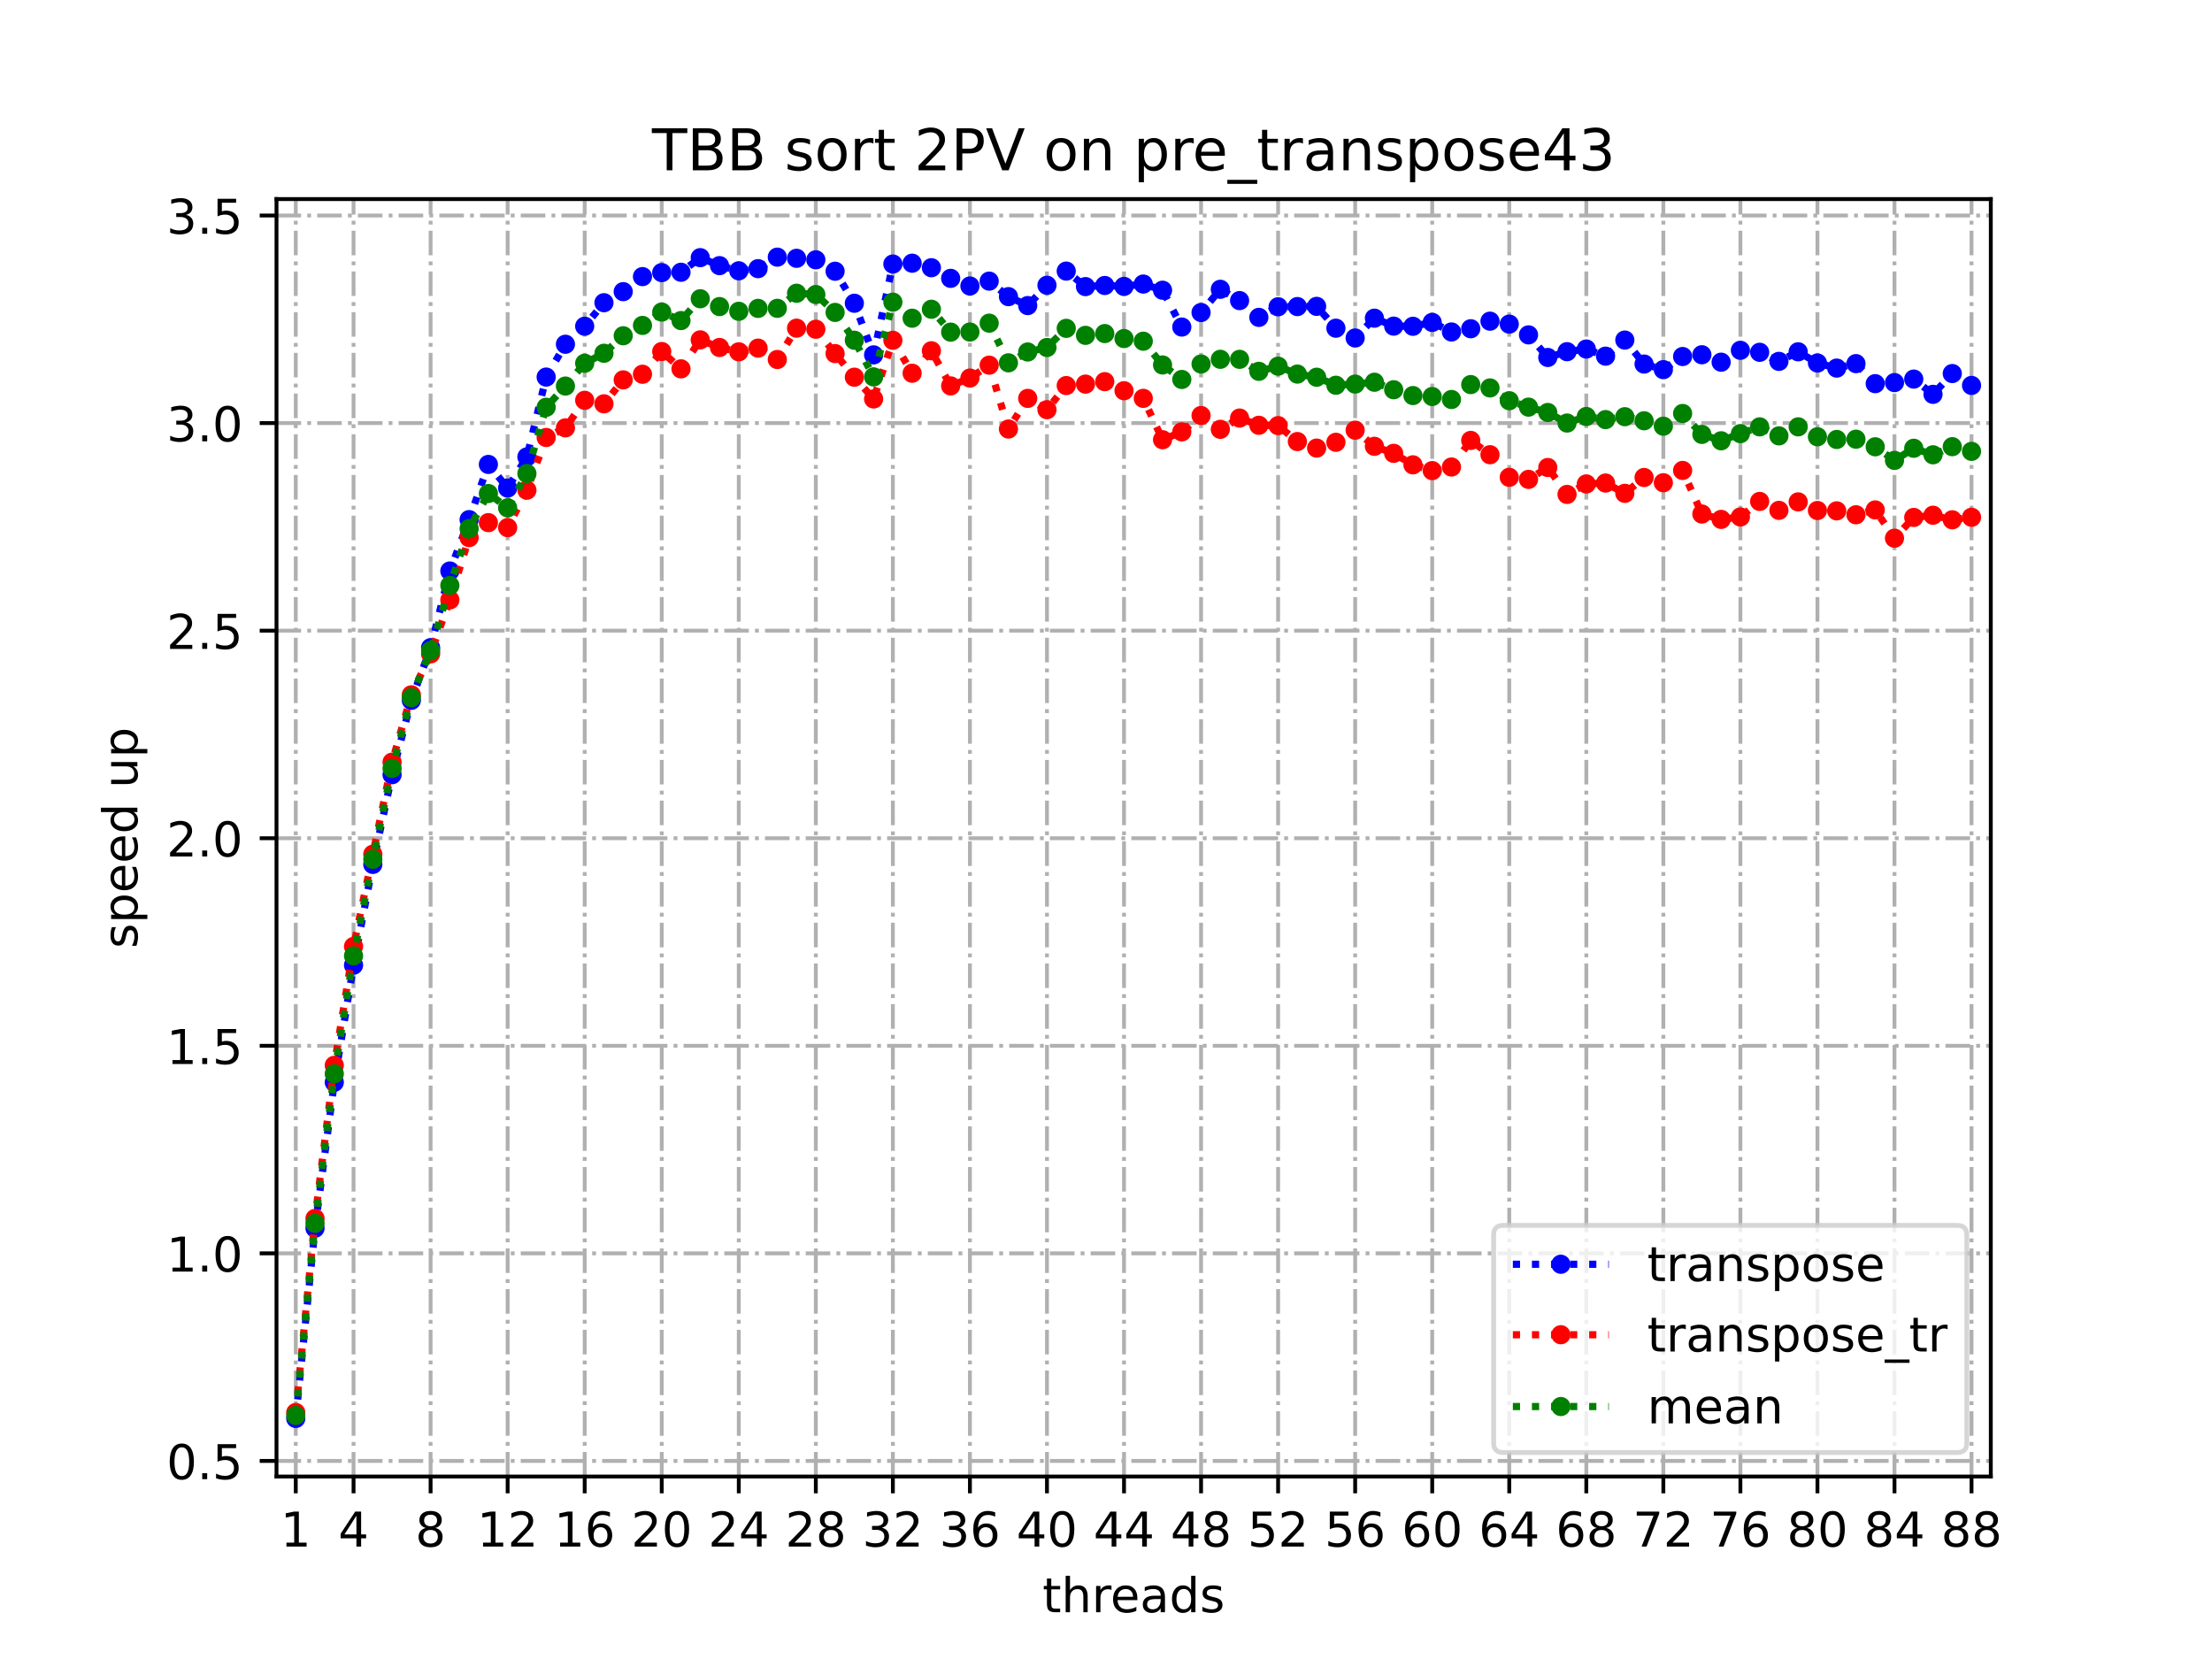 <?xml version="1.0" encoding="utf-8" standalone="no"?>
<!DOCTYPE svg PUBLIC "-//W3C//DTD SVG 1.1//EN"
  "http://www.w3.org/Graphics/SVG/1.1/DTD/svg11.dtd">
<!-- Created with matplotlib (https://matplotlib.org/) -->
<svg height="345.6pt" version="1.1" viewBox="0 0 460.8 345.6" width="460.8pt" xmlns="http://www.w3.org/2000/svg" xmlns:xlink="http://www.w3.org/1999/xlink">
 <defs>
  <style type="text/css">
*{stroke-linecap:butt;stroke-linejoin:round;}
  </style>
 </defs>
 <g id="figure_1">
  <g id="patch_1">
   <path d="M 0 345.6 
L 460.8 345.6 
L 460.8 0 
L 0 0 
z
" style="fill:#ffffff;"/>
  </g>
  <g id="axes_1">
   <g id="patch_2">
    <path d="M 57.6 307.584 
L 414.72 307.584 
L 414.72 41.472 
L 57.6 41.472 
z
" style="fill:#ffffff;"/>
   </g>
   <g id="matplotlib.axis_1">
    <g id="xtick_1">
     <g id="line2d_1">
      <path clip-path="url(#pca4df86c64)" d="M 61.613 307.584 
L 61.613 41.472 
" style="fill:none;stroke:#b0b0b0;stroke-dasharray:5.12,1.28,0.8,1.28;stroke-dashoffset:0;stroke-width:0.8;"/>
     </g>
     <g id="line2d_2">
      <defs>
       <path d="M 0 0 
L 0 3.5 
" id="m01f5fad891" style="stroke:#000000;stroke-width:0.8;"/>
      </defs>
      <g>
       <use style="stroke:#000000;stroke-width:0.8;" x="61.613" xlink:href="#m01f5fad891" y="307.584"/>
      </g>
     </g>
     <g id="text_1">
      <!-- 1 -->
      <defs>
       <path d="M 12.406 8.297 
L 28.516 8.297 
L 28.516 63.922 
L 10.984 60.406 
L 10.984 69.391 
L 28.422 72.906 
L 38.281 72.906 
L 38.281 8.297 
L 54.391 8.297 
L 54.391 0 
L 12.406 0 
z
" id="DejaVuSans-49"/>
      </defs>
      <g transform="translate(58.431 322.182)scale(0.1 -0.1)">
       <use xlink:href="#DejaVuSans-49"/>
      </g>
     </g>
    </g>
    <g id="xtick_2">
     <g id="line2d_3">
      <path clip-path="url(#pca4df86c64)" d="M 73.65 307.584 
L 73.65 41.472 
" style="fill:none;stroke:#b0b0b0;stroke-dasharray:5.12,1.28,0.8,1.28;stroke-dashoffset:0;stroke-width:0.8;"/>
     </g>
     <g id="line2d_4">
      <g>
       <use style="stroke:#000000;stroke-width:0.8;" x="73.65" xlink:href="#m01f5fad891" y="307.584"/>
      </g>
     </g>
     <g id="text_2">
      <!-- 4 -->
      <defs>
       <path d="M 37.797 64.312 
L 12.891 25.391 
L 37.797 25.391 
z
M 35.203 72.906 
L 47.609 72.906 
L 47.609 25.391 
L 58.016 25.391 
L 58.016 17.188 
L 47.609 17.188 
L 47.609 0 
L 37.797 0 
L 37.797 17.188 
L 4.891 17.188 
L 4.891 26.703 
z
" id="DejaVuSans-52"/>
      </defs>
      <g transform="translate(70.469 322.182)scale(0.1 -0.1)">
       <use xlink:href="#DejaVuSans-52"/>
      </g>
     </g>
    </g>
    <g id="xtick_3">
     <g id="line2d_5">
      <path clip-path="url(#pca4df86c64)" d="M 89.701 307.584 
L 89.701 41.472 
" style="fill:none;stroke:#b0b0b0;stroke-dasharray:5.12,1.28,0.8,1.28;stroke-dashoffset:0;stroke-width:0.8;"/>
     </g>
     <g id="line2d_6">
      <g>
       <use style="stroke:#000000;stroke-width:0.8;" x="89.701" xlink:href="#m01f5fad891" y="307.584"/>
      </g>
     </g>
     <g id="text_3">
      <!-- 8 -->
      <defs>
       <path d="M 31.781 34.625 
Q 24.75 34.625 20.719 30.859 
Q 16.703 27.094 16.703 20.516 
Q 16.703 13.922 20.719 10.156 
Q 24.75 6.391 31.781 6.391 
Q 38.812 6.391 42.859 10.172 
Q 46.922 13.969 46.922 20.516 
Q 46.922 27.094 42.891 30.859 
Q 38.875 34.625 31.781 34.625 
z
M 21.922 38.812 
Q 15.578 40.375 12.031 44.719 
Q 8.5 49.078 8.5 55.328 
Q 8.5 64.062 14.719 69.141 
Q 20.953 74.219 31.781 74.219 
Q 42.672 74.219 48.875 69.141 
Q 55.078 64.062 55.078 55.328 
Q 55.078 49.078 51.531 44.719 
Q 48 40.375 41.703 38.812 
Q 48.828 37.156 52.797 32.312 
Q 56.781 27.484 56.781 20.516 
Q 56.781 9.906 50.312 4.234 
Q 43.844 -1.422 31.781 -1.422 
Q 19.734 -1.422 13.25 4.234 
Q 6.781 9.906 6.781 20.516 
Q 6.781 27.484 10.781 32.312 
Q 14.797 37.156 21.922 38.812 
z
M 18.312 54.391 
Q 18.312 48.734 21.844 45.562 
Q 25.391 42.391 31.781 42.391 
Q 38.141 42.391 41.719 45.562 
Q 45.312 48.734 45.312 54.391 
Q 45.312 60.062 41.719 63.234 
Q 38.141 66.406 31.781 66.406 
Q 25.391 66.406 21.844 63.234 
Q 18.312 60.062 18.312 54.391 
z
" id="DejaVuSans-56"/>
      </defs>
      <g transform="translate(86.519 322.182)scale(0.1 -0.1)">
       <use xlink:href="#DejaVuSans-56"/>
      </g>
     </g>
    </g>
    <g id="xtick_4">
     <g id="line2d_7">
      <path clip-path="url(#pca4df86c64)" d="M 105.751 307.584 
L 105.751 41.472 
" style="fill:none;stroke:#b0b0b0;stroke-dasharray:5.12,1.28,0.8,1.28;stroke-dashoffset:0;stroke-width:0.8;"/>
     </g>
     <g id="line2d_8">
      <g>
       <use style="stroke:#000000;stroke-width:0.8;" x="105.751" xlink:href="#m01f5fad891" y="307.584"/>
      </g>
     </g>
     <g id="text_4">
      <!-- 12 -->
      <defs>
       <path d="M 19.188 8.297 
L 53.609 8.297 
L 53.609 0 
L 7.328 0 
L 7.328 8.297 
Q 12.938 14.109 22.625 23.891 
Q 32.328 33.688 34.812 36.531 
Q 39.547 41.844 41.422 45.531 
Q 43.312 49.219 43.312 52.781 
Q 43.312 58.594 39.234 62.25 
Q 35.156 65.922 28.609 65.922 
Q 23.969 65.922 18.812 64.312 
Q 13.672 62.703 7.812 59.422 
L 7.812 69.391 
Q 13.766 71.781 18.938 73 
Q 24.125 74.219 28.422 74.219 
Q 39.75 74.219 46.484 68.547 
Q 53.219 62.891 53.219 53.422 
Q 53.219 48.922 51.531 44.891 
Q 49.859 40.875 45.406 35.406 
Q 44.188 33.984 37.641 27.219 
Q 31.109 20.453 19.188 8.297 
z
" id="DejaVuSans-50"/>
      </defs>
      <g transform="translate(99.389 322.182)scale(0.1 -0.1)">
       <use xlink:href="#DejaVuSans-49"/>
       <use x="63.623" xlink:href="#DejaVuSans-50"/>
      </g>
     </g>
    </g>
    <g id="xtick_5">
     <g id="line2d_9">
      <path clip-path="url(#pca4df86c64)" d="M 121.801 307.584 
L 121.801 41.472 
" style="fill:none;stroke:#b0b0b0;stroke-dasharray:5.12,1.28,0.8,1.28;stroke-dashoffset:0;stroke-width:0.8;"/>
     </g>
     <g id="line2d_10">
      <g>
       <use style="stroke:#000000;stroke-width:0.8;" x="121.801" xlink:href="#m01f5fad891" y="307.584"/>
      </g>
     </g>
     <g id="text_5">
      <!-- 16 -->
      <defs>
       <path d="M 33.016 40.375 
Q 26.375 40.375 22.484 35.828 
Q 18.609 31.297 18.609 23.391 
Q 18.609 15.531 22.484 10.953 
Q 26.375 6.391 33.016 6.391 
Q 39.656 6.391 43.531 10.953 
Q 47.406 15.531 47.406 23.391 
Q 47.406 31.297 43.531 35.828 
Q 39.656 40.375 33.016 40.375 
z
M 52.594 71.297 
L 52.594 62.312 
Q 48.875 64.062 45.094 64.984 
Q 41.312 65.922 37.594 65.922 
Q 27.828 65.922 22.672 59.328 
Q 17.531 52.734 16.797 39.406 
Q 19.672 43.656 24.016 45.922 
Q 28.375 48.188 33.594 48.188 
Q 44.578 48.188 50.953 41.516 
Q 57.328 34.859 57.328 23.391 
Q 57.328 12.156 50.688 5.359 
Q 44.047 -1.422 33.016 -1.422 
Q 20.359 -1.422 13.672 8.266 
Q 6.984 17.969 6.984 36.375 
Q 6.984 53.656 15.188 63.938 
Q 23.391 74.219 37.203 74.219 
Q 40.922 74.219 44.703 73.484 
Q 48.484 72.75 52.594 71.297 
z
" id="DejaVuSans-54"/>
      </defs>
      <g transform="translate(115.439 322.182)scale(0.1 -0.1)">
       <use xlink:href="#DejaVuSans-49"/>
       <use x="63.623" xlink:href="#DejaVuSans-54"/>
      </g>
     </g>
    </g>
    <g id="xtick_6">
     <g id="line2d_11">
      <path clip-path="url(#pca4df86c64)" d="M 137.852 307.584 
L 137.852 41.472 
" style="fill:none;stroke:#b0b0b0;stroke-dasharray:5.12,1.28,0.8,1.28;stroke-dashoffset:0;stroke-width:0.8;"/>
     </g>
     <g id="line2d_12">
      <g>
       <use style="stroke:#000000;stroke-width:0.8;" x="137.852" xlink:href="#m01f5fad891" y="307.584"/>
      </g>
     </g>
     <g id="text_6">
      <!-- 20 -->
      <defs>
       <path d="M 31.781 66.406 
Q 24.172 66.406 20.328 58.906 
Q 16.5 51.422 16.5 36.375 
Q 16.5 21.391 20.328 13.891 
Q 24.172 6.391 31.781 6.391 
Q 39.453 6.391 43.281 13.891 
Q 47.125 21.391 47.125 36.375 
Q 47.125 51.422 43.281 58.906 
Q 39.453 66.406 31.781 66.406 
z
M 31.781 74.219 
Q 44.047 74.219 50.516 64.516 
Q 56.984 54.828 56.984 36.375 
Q 56.984 17.969 50.516 8.266 
Q 44.047 -1.422 31.781 -1.422 
Q 19.531 -1.422 13.062 8.266 
Q 6.594 17.969 6.594 36.375 
Q 6.594 54.828 13.062 64.516 
Q 19.531 74.219 31.781 74.219 
z
" id="DejaVuSans-48"/>
      </defs>
      <g transform="translate(131.489 322.182)scale(0.1 -0.1)">
       <use xlink:href="#DejaVuSans-50"/>
       <use x="63.623" xlink:href="#DejaVuSans-48"/>
      </g>
     </g>
    </g>
    <g id="xtick_7">
     <g id="line2d_13">
      <path clip-path="url(#pca4df86c64)" d="M 153.902 307.584 
L 153.902 41.472 
" style="fill:none;stroke:#b0b0b0;stroke-dasharray:5.12,1.28,0.8,1.28;stroke-dashoffset:0;stroke-width:0.8;"/>
     </g>
     <g id="line2d_14">
      <g>
       <use style="stroke:#000000;stroke-width:0.8;" x="153.902" xlink:href="#m01f5fad891" y="307.584"/>
      </g>
     </g>
     <g id="text_7">
      <!-- 24 -->
      <g transform="translate(147.54 322.182)scale(0.1 -0.1)">
       <use xlink:href="#DejaVuSans-50"/>
       <use x="63.623" xlink:href="#DejaVuSans-52"/>
      </g>
     </g>
    </g>
    <g id="xtick_8">
     <g id="line2d_15">
      <path clip-path="url(#pca4df86c64)" d="M 169.952 307.584 
L 169.952 41.472 
" style="fill:none;stroke:#b0b0b0;stroke-dasharray:5.12,1.28,0.8,1.28;stroke-dashoffset:0;stroke-width:0.8;"/>
     </g>
     <g id="line2d_16">
      <g>
       <use style="stroke:#000000;stroke-width:0.8;" x="169.952" xlink:href="#m01f5fad891" y="307.584"/>
      </g>
     </g>
     <g id="text_8">
      <!-- 28 -->
      <g transform="translate(163.59 322.182)scale(0.1 -0.1)">
       <use xlink:href="#DejaVuSans-50"/>
       <use x="63.623" xlink:href="#DejaVuSans-56"/>
      </g>
     </g>
    </g>
    <g id="xtick_9">
     <g id="line2d_17">
      <path clip-path="url(#pca4df86c64)" d="M 186.003 307.584 
L 186.003 41.472 
" style="fill:none;stroke:#b0b0b0;stroke-dasharray:5.12,1.28,0.8,1.28;stroke-dashoffset:0;stroke-width:0.8;"/>
     </g>
     <g id="line2d_18">
      <g>
       <use style="stroke:#000000;stroke-width:0.8;" x="186.003" xlink:href="#m01f5fad891" y="307.584"/>
      </g>
     </g>
     <g id="text_9">
      <!-- 32 -->
      <defs>
       <path d="M 40.578 39.312 
Q 47.656 37.797 51.625 33 
Q 55.609 28.219 55.609 21.188 
Q 55.609 10.406 48.188 4.484 
Q 40.766 -1.422 27.094 -1.422 
Q 22.516 -1.422 17.656 -0.516 
Q 12.797 0.391 7.625 2.203 
L 7.625 11.719 
Q 11.719 9.328 16.594 8.109 
Q 21.484 6.891 26.812 6.891 
Q 36.078 6.891 40.938 10.547 
Q 45.797 14.203 45.797 21.188 
Q 45.797 27.641 41.281 31.266 
Q 36.766 34.906 28.719 34.906 
L 20.219 34.906 
L 20.219 43.016 
L 29.109 43.016 
Q 36.375 43.016 40.234 45.922 
Q 44.094 48.828 44.094 54.297 
Q 44.094 59.906 40.109 62.906 
Q 36.141 65.922 28.719 65.922 
Q 24.656 65.922 20.016 65.031 
Q 15.375 64.156 9.812 62.312 
L 9.812 71.094 
Q 15.438 72.656 20.344 73.438 
Q 25.25 74.219 29.594 74.219 
Q 40.828 74.219 47.359 69.109 
Q 53.906 64.016 53.906 55.328 
Q 53.906 49.266 50.438 45.094 
Q 46.969 40.922 40.578 39.312 
z
" id="DejaVuSans-51"/>
      </defs>
      <g transform="translate(179.64 322.182)scale(0.1 -0.1)">
       <use xlink:href="#DejaVuSans-51"/>
       <use x="63.623" xlink:href="#DejaVuSans-50"/>
      </g>
     </g>
    </g>
    <g id="xtick_10">
     <g id="line2d_19">
      <path clip-path="url(#pca4df86c64)" d="M 202.053 307.584 
L 202.053 41.472 
" style="fill:none;stroke:#b0b0b0;stroke-dasharray:5.12,1.28,0.8,1.28;stroke-dashoffset:0;stroke-width:0.8;"/>
     </g>
     <g id="line2d_20">
      <g>
       <use style="stroke:#000000;stroke-width:0.8;" x="202.053" xlink:href="#m01f5fad891" y="307.584"/>
      </g>
     </g>
     <g id="text_10">
      <!-- 36 -->
      <g transform="translate(195.691 322.182)scale(0.1 -0.1)">
       <use xlink:href="#DejaVuSans-51"/>
       <use x="63.623" xlink:href="#DejaVuSans-54"/>
      </g>
     </g>
    </g>
    <g id="xtick_11">
     <g id="line2d_21">
      <path clip-path="url(#pca4df86c64)" d="M 218.103 307.584 
L 218.103 41.472 
" style="fill:none;stroke:#b0b0b0;stroke-dasharray:5.12,1.28,0.8,1.28;stroke-dashoffset:0;stroke-width:0.8;"/>
     </g>
     <g id="line2d_22">
      <g>
       <use style="stroke:#000000;stroke-width:0.8;" x="218.103" xlink:href="#m01f5fad891" y="307.584"/>
      </g>
     </g>
     <g id="text_11">
      <!-- 40 -->
      <g transform="translate(211.741 322.182)scale(0.1 -0.1)">
       <use xlink:href="#DejaVuSans-52"/>
       <use x="63.623" xlink:href="#DejaVuSans-48"/>
      </g>
     </g>
    </g>
    <g id="xtick_12">
     <g id="line2d_23">
      <path clip-path="url(#pca4df86c64)" d="M 234.154 307.584 
L 234.154 41.472 
" style="fill:none;stroke:#b0b0b0;stroke-dasharray:5.12,1.28,0.8,1.28;stroke-dashoffset:0;stroke-width:0.8;"/>
     </g>
     <g id="line2d_24">
      <g>
       <use style="stroke:#000000;stroke-width:0.8;" x="234.154" xlink:href="#m01f5fad891" y="307.584"/>
      </g>
     </g>
     <g id="text_12">
      <!-- 44 -->
      <g transform="translate(227.791 322.182)scale(0.1 -0.1)">
       <use xlink:href="#DejaVuSans-52"/>
       <use x="63.623" xlink:href="#DejaVuSans-52"/>
      </g>
     </g>
    </g>
    <g id="xtick_13">
     <g id="line2d_25">
      <path clip-path="url(#pca4df86c64)" d="M 250.204 307.584 
L 250.204 41.472 
" style="fill:none;stroke:#b0b0b0;stroke-dasharray:5.12,1.28,0.8,1.28;stroke-dashoffset:0;stroke-width:0.8;"/>
     </g>
     <g id="line2d_26">
      <g>
       <use style="stroke:#000000;stroke-width:0.8;" x="250.204" xlink:href="#m01f5fad891" y="307.584"/>
      </g>
     </g>
     <g id="text_13">
      <!-- 48 -->
      <g transform="translate(243.842 322.182)scale(0.1 -0.1)">
       <use xlink:href="#DejaVuSans-52"/>
       <use x="63.623" xlink:href="#DejaVuSans-56"/>
      </g>
     </g>
    </g>
    <g id="xtick_14">
     <g id="line2d_27">
      <path clip-path="url(#pca4df86c64)" d="M 266.254 307.584 
L 266.254 41.472 
" style="fill:none;stroke:#b0b0b0;stroke-dasharray:5.12,1.28,0.8,1.28;stroke-dashoffset:0;stroke-width:0.8;"/>
     </g>
     <g id="line2d_28">
      <g>
       <use style="stroke:#000000;stroke-width:0.8;" x="266.254" xlink:href="#m01f5fad891" y="307.584"/>
      </g>
     </g>
     <g id="text_14">
      <!-- 52 -->
      <defs>
       <path d="M 10.797 72.906 
L 49.516 72.906 
L 49.516 64.594 
L 19.828 64.594 
L 19.828 46.734 
Q 21.969 47.469 24.109 47.828 
Q 26.266 48.188 28.422 48.188 
Q 40.625 48.188 47.75 41.5 
Q 54.891 34.812 54.891 23.391 
Q 54.891 11.625 47.562 5.094 
Q 40.234 -1.422 26.906 -1.422 
Q 22.312 -1.422 17.547 -0.641 
Q 12.797 0.141 7.719 1.703 
L 7.719 11.625 
Q 12.109 9.234 16.797 8.062 
Q 21.484 6.891 26.703 6.891 
Q 35.156 6.891 40.078 11.328 
Q 45.016 15.766 45.016 23.391 
Q 45.016 31 40.078 35.438 
Q 35.156 39.891 26.703 39.891 
Q 22.75 39.891 18.812 39.016 
Q 14.891 38.141 10.797 36.281 
z
" id="DejaVuSans-53"/>
      </defs>
      <g transform="translate(259.892 322.182)scale(0.1 -0.1)">
       <use xlink:href="#DejaVuSans-53"/>
       <use x="63.623" xlink:href="#DejaVuSans-50"/>
      </g>
     </g>
    </g>
    <g id="xtick_15">
     <g id="line2d_29">
      <path clip-path="url(#pca4df86c64)" d="M 282.305 307.584 
L 282.305 41.472 
" style="fill:none;stroke:#b0b0b0;stroke-dasharray:5.12,1.28,0.8,1.28;stroke-dashoffset:0;stroke-width:0.8;"/>
     </g>
     <g id="line2d_30">
      <g>
       <use style="stroke:#000000;stroke-width:0.8;" x="282.305" xlink:href="#m01f5fad891" y="307.584"/>
      </g>
     </g>
     <g id="text_15">
      <!-- 56 -->
      <g transform="translate(275.942 322.182)scale(0.1 -0.1)">
       <use xlink:href="#DejaVuSans-53"/>
       <use x="63.623" xlink:href="#DejaVuSans-54"/>
      </g>
     </g>
    </g>
    <g id="xtick_16">
     <g id="line2d_31">
      <path clip-path="url(#pca4df86c64)" d="M 298.355 307.584 
L 298.355 41.472 
" style="fill:none;stroke:#b0b0b0;stroke-dasharray:5.12,1.28,0.8,1.28;stroke-dashoffset:0;stroke-width:0.8;"/>
     </g>
     <g id="line2d_32">
      <g>
       <use style="stroke:#000000;stroke-width:0.8;" x="298.355" xlink:href="#m01f5fad891" y="307.584"/>
      </g>
     </g>
     <g id="text_16">
      <!-- 60 -->
      <g transform="translate(291.993 322.182)scale(0.1 -0.1)">
       <use xlink:href="#DejaVuSans-54"/>
       <use x="63.623" xlink:href="#DejaVuSans-48"/>
      </g>
     </g>
    </g>
    <g id="xtick_17">
     <g id="line2d_33">
      <path clip-path="url(#pca4df86c64)" d="M 314.405 307.584 
L 314.405 41.472 
" style="fill:none;stroke:#b0b0b0;stroke-dasharray:5.12,1.28,0.8,1.28;stroke-dashoffset:0;stroke-width:0.8;"/>
     </g>
     <g id="line2d_34">
      <g>
       <use style="stroke:#000000;stroke-width:0.8;" x="314.405" xlink:href="#m01f5fad891" y="307.584"/>
      </g>
     </g>
     <g id="text_17">
      <!-- 64 -->
      <g transform="translate(308.043 322.182)scale(0.1 -0.1)">
       <use xlink:href="#DejaVuSans-54"/>
       <use x="63.623" xlink:href="#DejaVuSans-52"/>
      </g>
     </g>
    </g>
    <g id="xtick_18">
     <g id="line2d_35">
      <path clip-path="url(#pca4df86c64)" d="M 330.456 307.584 
L 330.456 41.472 
" style="fill:none;stroke:#b0b0b0;stroke-dasharray:5.12,1.28,0.8,1.28;stroke-dashoffset:0;stroke-width:0.8;"/>
     </g>
     <g id="line2d_36">
      <g>
       <use style="stroke:#000000;stroke-width:0.8;" x="330.456" xlink:href="#m01f5fad891" y="307.584"/>
      </g>
     </g>
     <g id="text_18">
      <!-- 68 -->
      <g transform="translate(324.093 322.182)scale(0.1 -0.1)">
       <use xlink:href="#DejaVuSans-54"/>
       <use x="63.623" xlink:href="#DejaVuSans-56"/>
      </g>
     </g>
    </g>
    <g id="xtick_19">
     <g id="line2d_37">
      <path clip-path="url(#pca4df86c64)" d="M 346.506 307.584 
L 346.506 41.472 
" style="fill:none;stroke:#b0b0b0;stroke-dasharray:5.12,1.28,0.8,1.28;stroke-dashoffset:0;stroke-width:0.8;"/>
     </g>
     <g id="line2d_38">
      <g>
       <use style="stroke:#000000;stroke-width:0.8;" x="346.506" xlink:href="#m01f5fad891" y="307.584"/>
      </g>
     </g>
     <g id="text_19">
      <!-- 72 -->
      <defs>
       <path d="M 8.203 72.906 
L 55.078 72.906 
L 55.078 68.703 
L 28.609 0 
L 18.312 0 
L 43.219 64.594 
L 8.203 64.594 
z
" id="DejaVuSans-55"/>
      </defs>
      <g transform="translate(340.144 322.182)scale(0.1 -0.1)">
       <use xlink:href="#DejaVuSans-55"/>
       <use x="63.623" xlink:href="#DejaVuSans-50"/>
      </g>
     </g>
    </g>
    <g id="xtick_20">
     <g id="line2d_39">
      <path clip-path="url(#pca4df86c64)" d="M 362.556 307.584 
L 362.556 41.472 
" style="fill:none;stroke:#b0b0b0;stroke-dasharray:5.12,1.28,0.8,1.28;stroke-dashoffset:0;stroke-width:0.8;"/>
     </g>
     <g id="line2d_40">
      <g>
       <use style="stroke:#000000;stroke-width:0.8;" x="362.556" xlink:href="#m01f5fad891" y="307.584"/>
      </g>
     </g>
     <g id="text_20">
      <!-- 76 -->
      <g transform="translate(356.194 322.182)scale(0.1 -0.1)">
       <use xlink:href="#DejaVuSans-55"/>
       <use x="63.623" xlink:href="#DejaVuSans-54"/>
      </g>
     </g>
    </g>
    <g id="xtick_21">
     <g id="line2d_41">
      <path clip-path="url(#pca4df86c64)" d="M 378.607 307.584 
L 378.607 41.472 
" style="fill:none;stroke:#b0b0b0;stroke-dasharray:5.12,1.28,0.8,1.28;stroke-dashoffset:0;stroke-width:0.8;"/>
     </g>
     <g id="line2d_42">
      <g>
       <use style="stroke:#000000;stroke-width:0.8;" x="378.607" xlink:href="#m01f5fad891" y="307.584"/>
      </g>
     </g>
     <g id="text_21">
      <!-- 80 -->
      <g transform="translate(372.244 322.182)scale(0.1 -0.1)">
       <use xlink:href="#DejaVuSans-56"/>
       <use x="63.623" xlink:href="#DejaVuSans-48"/>
      </g>
     </g>
    </g>
    <g id="xtick_22">
     <g id="line2d_43">
      <path clip-path="url(#pca4df86c64)" d="M 394.657 307.584 
L 394.657 41.472 
" style="fill:none;stroke:#b0b0b0;stroke-dasharray:5.12,1.28,0.8,1.28;stroke-dashoffset:0;stroke-width:0.8;"/>
     </g>
     <g id="line2d_44">
      <g>
       <use style="stroke:#000000;stroke-width:0.8;" x="394.657" xlink:href="#m01f5fad891" y="307.584"/>
      </g>
     </g>
     <g id="text_22">
      <!-- 84 -->
      <g transform="translate(388.295 322.182)scale(0.1 -0.1)">
       <use xlink:href="#DejaVuSans-56"/>
       <use x="63.623" xlink:href="#DejaVuSans-52"/>
      </g>
     </g>
    </g>
    <g id="xtick_23">
     <g id="line2d_45">
      <path clip-path="url(#pca4df86c64)" d="M 410.707 307.584 
L 410.707 41.472 
" style="fill:none;stroke:#b0b0b0;stroke-dasharray:5.12,1.28,0.8,1.28;stroke-dashoffset:0;stroke-width:0.8;"/>
     </g>
     <g id="line2d_46">
      <g>
       <use style="stroke:#000000;stroke-width:0.8;" x="410.707" xlink:href="#m01f5fad891" y="307.584"/>
      </g>
     </g>
     <g id="text_23">
      <!-- 88 -->
      <g transform="translate(404.345 322.182)scale(0.1 -0.1)">
       <use xlink:href="#DejaVuSans-56"/>
       <use x="63.623" xlink:href="#DejaVuSans-56"/>
      </g>
     </g>
    </g>
    <g id="text_24">
     <!-- threads -->
     <defs>
      <path d="M 18.312 70.219 
L 18.312 54.688 
L 36.812 54.688 
L 36.812 47.703 
L 18.312 47.703 
L 18.312 18.016 
Q 18.312 11.328 20.141 9.422 
Q 21.969 7.516 27.594 7.516 
L 36.812 7.516 
L 36.812 0 
L 27.594 0 
Q 17.188 0 13.234 3.875 
Q 9.281 7.766 9.281 18.016 
L 9.281 47.703 
L 2.688 47.703 
L 2.688 54.688 
L 9.281 54.688 
L 9.281 70.219 
z
" id="DejaVuSans-116"/>
      <path d="M 54.891 33.016 
L 54.891 0 
L 45.906 0 
L 45.906 32.719 
Q 45.906 40.484 42.875 44.328 
Q 39.844 48.188 33.797 48.188 
Q 26.516 48.188 22.312 43.547 
Q 18.109 38.922 18.109 30.906 
L 18.109 0 
L 9.078 0 
L 9.078 75.984 
L 18.109 75.984 
L 18.109 46.188 
Q 21.344 51.125 25.703 53.562 
Q 30.078 56 35.797 56 
Q 45.219 56 50.047 50.172 
Q 54.891 44.344 54.891 33.016 
z
" id="DejaVuSans-104"/>
      <path d="M 41.109 46.297 
Q 39.594 47.172 37.812 47.578 
Q 36.031 48 33.891 48 
Q 26.266 48 22.188 43.047 
Q 18.109 38.094 18.109 28.812 
L 18.109 0 
L 9.078 0 
L 9.078 54.688 
L 18.109 54.688 
L 18.109 46.188 
Q 20.953 51.172 25.484 53.578 
Q 30.031 56 36.531 56 
Q 37.453 56 38.578 55.875 
Q 39.703 55.766 41.062 55.516 
z
" id="DejaVuSans-114"/>
      <path d="M 56.203 29.594 
L 56.203 25.203 
L 14.891 25.203 
Q 15.484 15.922 20.484 11.062 
Q 25.484 6.203 34.422 6.203 
Q 39.594 6.203 44.453 7.469 
Q 49.312 8.734 54.109 11.281 
L 54.109 2.781 
Q 49.266 0.734 44.188 -0.344 
Q 39.109 -1.422 33.891 -1.422 
Q 20.797 -1.422 13.156 6.188 
Q 5.516 13.812 5.516 26.812 
Q 5.516 40.234 12.766 48.109 
Q 20.016 56 32.328 56 
Q 43.359 56 49.781 48.891 
Q 56.203 41.797 56.203 29.594 
z
M 47.219 32.234 
Q 47.125 39.594 43.094 43.984 
Q 39.062 48.391 32.422 48.391 
Q 24.906 48.391 20.391 44.141 
Q 15.875 39.891 15.188 32.172 
z
" id="DejaVuSans-101"/>
      <path d="M 34.281 27.484 
Q 23.391 27.484 19.188 25 
Q 14.984 22.516 14.984 16.5 
Q 14.984 11.719 18.141 8.906 
Q 21.297 6.109 26.703 6.109 
Q 34.188 6.109 38.703 11.406 
Q 43.219 16.703 43.219 25.484 
L 43.219 27.484 
z
M 52.203 31.203 
L 52.203 0 
L 43.219 0 
L 43.219 8.297 
Q 40.141 3.328 35.547 0.953 
Q 30.953 -1.422 24.312 -1.422 
Q 15.922 -1.422 10.953 3.297 
Q 6 8.016 6 15.922 
Q 6 25.141 12.172 29.828 
Q 18.359 34.516 30.609 34.516 
L 43.219 34.516 
L 43.219 35.406 
Q 43.219 41.609 39.141 45 
Q 35.062 48.391 27.688 48.391 
Q 23 48.391 18.547 47.266 
Q 14.109 46.141 10.016 43.891 
L 10.016 52.203 
Q 14.938 54.109 19.578 55.047 
Q 24.219 56 28.609 56 
Q 40.484 56 46.344 49.844 
Q 52.203 43.703 52.203 31.203 
z
" id="DejaVuSans-97"/>
      <path d="M 45.406 46.391 
L 45.406 75.984 
L 54.391 75.984 
L 54.391 0 
L 45.406 0 
L 45.406 8.203 
Q 42.578 3.328 38.25 0.953 
Q 33.938 -1.422 27.875 -1.422 
Q 17.969 -1.422 11.734 6.484 
Q 5.516 14.406 5.516 27.297 
Q 5.516 40.188 11.734 48.094 
Q 17.969 56 27.875 56 
Q 33.938 56 38.25 53.625 
Q 42.578 51.266 45.406 46.391 
z
M 14.797 27.297 
Q 14.797 17.391 18.875 11.75 
Q 22.953 6.109 30.078 6.109 
Q 37.203 6.109 41.297 11.75 
Q 45.406 17.391 45.406 27.297 
Q 45.406 37.203 41.297 42.844 
Q 37.203 48.484 30.078 48.484 
Q 22.953 48.484 18.875 42.844 
Q 14.797 37.203 14.797 27.297 
z
" id="DejaVuSans-100"/>
      <path d="M 44.281 53.078 
L 44.281 44.578 
Q 40.484 46.531 36.375 47.5 
Q 32.281 48.484 27.875 48.484 
Q 21.188 48.484 17.844 46.438 
Q 14.5 44.391 14.5 40.281 
Q 14.5 37.156 16.891 35.375 
Q 19.281 33.594 26.516 31.984 
L 29.594 31.297 
Q 39.156 29.25 43.188 25.516 
Q 47.219 21.781 47.219 15.094 
Q 47.219 7.469 41.188 3.016 
Q 35.156 -1.422 24.609 -1.422 
Q 20.219 -1.422 15.453 -0.562 
Q 10.688 0.297 5.422 2 
L 5.422 11.281 
Q 10.406 8.688 15.234 7.391 
Q 20.062 6.109 24.812 6.109 
Q 31.156 6.109 34.562 8.281 
Q 37.984 10.453 37.984 14.406 
Q 37.984 18.062 35.516 20.016 
Q 33.062 21.969 24.703 23.781 
L 21.578 24.516 
Q 13.234 26.266 9.516 29.906 
Q 5.812 33.547 5.812 39.891 
Q 5.812 47.609 11.281 51.797 
Q 16.75 56 26.812 56 
Q 31.781 56 36.172 55.266 
Q 40.578 54.547 44.281 53.078 
z
" id="DejaVuSans-115"/>
     </defs>
     <g transform="translate(217.169 335.861)scale(0.1 -0.1)">
      <use xlink:href="#DejaVuSans-116"/>
      <use x="39.209" xlink:href="#DejaVuSans-104"/>
      <use x="102.588" xlink:href="#DejaVuSans-114"/>
      <use x="141.451" xlink:href="#DejaVuSans-101"/>
      <use x="202.975" xlink:href="#DejaVuSans-97"/>
      <use x="264.254" xlink:href="#DejaVuSans-100"/>
      <use x="327.73" xlink:href="#DejaVuSans-115"/>
     </g>
    </g>
   </g>
   <g id="matplotlib.axis_2">
    <g id="ytick_1">
     <g id="line2d_47">
      <path clip-path="url(#pca4df86c64)" d="M 57.6 304.336 
L 414.72 304.336 
" style="fill:none;stroke:#b0b0b0;stroke-dasharray:5.12,1.28,0.8,1.28;stroke-dashoffset:0;stroke-width:0.8;"/>
     </g>
     <g id="line2d_48">
      <defs>
       <path d="M 0 0 
L -3.5 0 
" id="m270a73776c" style="stroke:#000000;stroke-width:0.8;"/>
      </defs>
      <g>
       <use style="stroke:#000000;stroke-width:0.8;" x="57.6" xlink:href="#m270a73776c" y="304.336"/>
      </g>
     </g>
     <g id="text_25">
      <!-- 0.5 -->
      <defs>
       <path d="M 10.688 12.406 
L 21 12.406 
L 21 0 
L 10.688 0 
z
" id="DejaVuSans-46"/>
      </defs>
      <g transform="translate(34.697 308.136)scale(0.1 -0.1)">
       <use xlink:href="#DejaVuSans-48"/>
       <use x="63.623" xlink:href="#DejaVuSans-46"/>
       <use x="95.41" xlink:href="#DejaVuSans-53"/>
      </g>
     </g>
    </g>
    <g id="ytick_2">
     <g id="line2d_49">
      <path clip-path="url(#pca4df86c64)" d="M 57.6 261.096 
L 414.72 261.096 
" style="fill:none;stroke:#b0b0b0;stroke-dasharray:5.12,1.28,0.8,1.28;stroke-dashoffset:0;stroke-width:0.8;"/>
     </g>
     <g id="line2d_50">
      <g>
       <use style="stroke:#000000;stroke-width:0.8;" x="57.6" xlink:href="#m270a73776c" y="261.096"/>
      </g>
     </g>
     <g id="text_26">
      <!-- 1.0 -->
      <g transform="translate(34.697 264.896)scale(0.1 -0.1)">
       <use xlink:href="#DejaVuSans-49"/>
       <use x="63.623" xlink:href="#DejaVuSans-46"/>
       <use x="95.41" xlink:href="#DejaVuSans-48"/>
      </g>
     </g>
    </g>
    <g id="ytick_3">
     <g id="line2d_51">
      <path clip-path="url(#pca4df86c64)" d="M 57.6 217.856 
L 414.72 217.856 
" style="fill:none;stroke:#b0b0b0;stroke-dasharray:5.12,1.28,0.8,1.28;stroke-dashoffset:0;stroke-width:0.8;"/>
     </g>
     <g id="line2d_52">
      <g>
       <use style="stroke:#000000;stroke-width:0.8;" x="57.6" xlink:href="#m270a73776c" y="217.856"/>
      </g>
     </g>
     <g id="text_27">
      <!-- 1.5 -->
      <g transform="translate(34.697 221.656)scale(0.1 -0.1)">
       <use xlink:href="#DejaVuSans-49"/>
       <use x="63.623" xlink:href="#DejaVuSans-46"/>
       <use x="95.41" xlink:href="#DejaVuSans-53"/>
      </g>
     </g>
    </g>
    <g id="ytick_4">
     <g id="line2d_53">
      <path clip-path="url(#pca4df86c64)" d="M 57.6 174.616 
L 414.72 174.616 
" style="fill:none;stroke:#b0b0b0;stroke-dasharray:5.12,1.28,0.8,1.28;stroke-dashoffset:0;stroke-width:0.8;"/>
     </g>
     <g id="line2d_54">
      <g>
       <use style="stroke:#000000;stroke-width:0.8;" x="57.6" xlink:href="#m270a73776c" y="174.616"/>
      </g>
     </g>
     <g id="text_28">
      <!-- 2.0 -->
      <g transform="translate(34.697 178.416)scale(0.1 -0.1)">
       <use xlink:href="#DejaVuSans-50"/>
       <use x="63.623" xlink:href="#DejaVuSans-46"/>
       <use x="95.41" xlink:href="#DejaVuSans-48"/>
      </g>
     </g>
    </g>
    <g id="ytick_5">
     <g id="line2d_55">
      <path clip-path="url(#pca4df86c64)" d="M 57.6 131.377 
L 414.72 131.377 
" style="fill:none;stroke:#b0b0b0;stroke-dasharray:5.12,1.28,0.8,1.28;stroke-dashoffset:0;stroke-width:0.8;"/>
     </g>
     <g id="line2d_56">
      <g>
       <use style="stroke:#000000;stroke-width:0.8;" x="57.6" xlink:href="#m270a73776c" y="131.377"/>
      </g>
     </g>
     <g id="text_29">
      <!-- 2.5 -->
      <g transform="translate(34.697 135.176)scale(0.1 -0.1)">
       <use xlink:href="#DejaVuSans-50"/>
       <use x="63.623" xlink:href="#DejaVuSans-46"/>
       <use x="95.41" xlink:href="#DejaVuSans-53"/>
      </g>
     </g>
    </g>
    <g id="ytick_6">
     <g id="line2d_57">
      <path clip-path="url(#pca4df86c64)" d="M 57.6 88.137 
L 414.72 88.137 
" style="fill:none;stroke:#b0b0b0;stroke-dasharray:5.12,1.28,0.8,1.28;stroke-dashoffset:0;stroke-width:0.8;"/>
     </g>
     <g id="line2d_58">
      <g>
       <use style="stroke:#000000;stroke-width:0.8;" x="57.6" xlink:href="#m270a73776c" y="88.137"/>
      </g>
     </g>
     <g id="text_30">
      <!-- 3.0 -->
      <g transform="translate(34.697 91.936)scale(0.1 -0.1)">
       <use xlink:href="#DejaVuSans-51"/>
       <use x="63.623" xlink:href="#DejaVuSans-46"/>
       <use x="95.41" xlink:href="#DejaVuSans-48"/>
      </g>
     </g>
    </g>
    <g id="ytick_7">
     <g id="line2d_59">
      <path clip-path="url(#pca4df86c64)" d="M 57.6 44.897 
L 414.72 44.897 
" style="fill:none;stroke:#b0b0b0;stroke-dasharray:5.12,1.28,0.8,1.28;stroke-dashoffset:0;stroke-width:0.8;"/>
     </g>
     <g id="line2d_60">
      <g>
       <use style="stroke:#000000;stroke-width:0.8;" x="57.6" xlink:href="#m270a73776c" y="44.897"/>
      </g>
     </g>
     <g id="text_31">
      <!-- 3.5 -->
      <g transform="translate(34.697 48.696)scale(0.1 -0.1)">
       <use xlink:href="#DejaVuSans-51"/>
       <use x="63.623" xlink:href="#DejaVuSans-46"/>
       <use x="95.41" xlink:href="#DejaVuSans-53"/>
      </g>
     </g>
    </g>
    <g id="text_32">
     <!-- speed up -->
     <defs>
      <path d="M 18.109 8.203 
L 18.109 -20.797 
L 9.078 -20.797 
L 9.078 54.688 
L 18.109 54.688 
L 18.109 46.391 
Q 20.953 51.266 25.266 53.625 
Q 29.594 56 35.594 56 
Q 45.562 56 51.781 48.094 
Q 58.016 40.188 58.016 27.297 
Q 58.016 14.406 51.781 6.484 
Q 45.562 -1.422 35.594 -1.422 
Q 29.594 -1.422 25.266 0.953 
Q 20.953 3.328 18.109 8.203 
z
M 48.688 27.297 
Q 48.688 37.203 44.609 42.844 
Q 40.531 48.484 33.406 48.484 
Q 26.266 48.484 22.188 42.844 
Q 18.109 37.203 18.109 27.297 
Q 18.109 17.391 22.188 11.75 
Q 26.266 6.109 33.406 6.109 
Q 40.531 6.109 44.609 11.75 
Q 48.688 17.391 48.688 27.297 
z
" id="DejaVuSans-112"/>
      <path id="DejaVuSans-32"/>
      <path d="M 8.5 21.578 
L 8.5 54.688 
L 17.484 54.688 
L 17.484 21.922 
Q 17.484 14.156 20.5 10.266 
Q 23.531 6.391 29.594 6.391 
Q 36.859 6.391 41.078 11.031 
Q 45.312 15.672 45.312 23.688 
L 45.312 54.688 
L 54.297 54.688 
L 54.297 0 
L 45.312 0 
L 45.312 8.406 
Q 42.047 3.422 37.719 1 
Q 33.406 -1.422 27.688 -1.422 
Q 18.266 -1.422 13.375 4.438 
Q 8.5 10.297 8.5 21.578 
z
M 31.109 56 
z
" id="DejaVuSans-117"/>
     </defs>
     <g transform="translate(28.617 197.566)rotate(-90)scale(0.1 -0.1)">
      <use xlink:href="#DejaVuSans-115"/>
      <use x="52.1" xlink:href="#DejaVuSans-112"/>
      <use x="115.576" xlink:href="#DejaVuSans-101"/>
      <use x="177.1" xlink:href="#DejaVuSans-101"/>
      <use x="238.623" xlink:href="#DejaVuSans-100"/>
      <use x="302.1" xlink:href="#DejaVuSans-32"/>
      <use x="333.887" xlink:href="#DejaVuSans-117"/>
      <use x="397.266" xlink:href="#DejaVuSans-112"/>
     </g>
    </g>
   </g>
   <g id="line2d_61">
    <path clip-path="url(#pca4df86c64)" d="M 61.613 295.488 
L 65.625 255.855 
L 69.638 225.462 
L 73.65 201.064 
L 77.663 180.071 
L 81.676 161.385 
L 85.688 145.896 
L 89.701 134.927 
L 93.713 118.95 
L 97.726 108.246 
L 101.738 96.75 
L 105.751 101.671 
L 109.764 95.179 
L 113.776 78.552 
L 117.789 71.713 
L 121.801 67.959 
L 125.814 63.062 
L 129.827 60.755 
L 133.839 57.622 
L 137.852 56.787 
L 141.864 56.717 
L 145.877 53.673 
L 149.889 55.338 
L 153.902 56.415 
L 157.915 55.965 
L 161.927 53.568 
L 165.94 53.81 
L 169.952 54.123 
L 173.965 56.506 
L 177.978 63.173 
L 181.99 73.928 
L 186.003 55.003 
L 190.015 54.828 
L 194.028 55.772 
L 198.04 57.987 
L 202.053 59.58 
L 206.066 58.565 
L 210.078 61.795 
L 214.091 63.659 
L 218.103 59.428 
L 222.116 56.477 
L 226.129 59.705 
L 230.141 59.472 
L 234.154 59.662 
L 238.166 59.173 
L 242.179 60.458 
L 246.191 68.132 
L 250.204 65.103 
L 254.217 60.265 
L 258.229 62.621 
L 262.242 66.117 
L 266.254 63.908 
L 270.267 63.865 
L 274.28 63.82 
L 278.292 68.37 
L 282.305 70.409 
L 286.317 66.282 
L 290.33 67.941 
L 294.342 67.973 
L 298.355 67.161 
L 302.368 69.156 
L 306.38 68.484 
L 310.393 66.906 
L 314.405 67.519 
L 318.418 69.761 
L 322.431 74.468 
L 326.443 73.261 
L 330.456 72.709 
L 334.468 74.194 
L 338.481 70.841 
L 342.493 75.84 
L 346.506 77.003 
L 350.519 74.269 
L 354.531 73.902 
L 358.544 75.451 
L 362.556 72.976 
L 366.569 73.39 
L 370.582 75.28 
L 374.594 73.285 
L 378.607 75.622 
L 382.619 76.68 
L 386.632 75.751 
L 390.644 79.923 
L 394.657 79.7 
L 398.67 78.97 
L 402.682 82.15 
L 406.695 77.817 
L 410.707 80.292 
" style="fill:none;stroke:#0000ff;stroke-dasharray:1.5,2.475;stroke-dashoffset:0;stroke-width:1.5;"/>
    <defs>
     <path d="M 0 1.5 
C 0.398 1.5 0.779 1.342 1.061 1.061 
C 1.342 0.779 1.5 0.398 1.5 0 
C 1.5 -0.398 1.342 -0.779 1.061 -1.061 
C 0.779 -1.342 0.398 -1.5 0 -1.5 
C -0.398 -1.5 -0.779 -1.342 -1.061 -1.061 
C -1.342 -0.779 -1.5 -0.398 -1.5 0 
C -1.5 0.398 -1.342 0.779 -1.061 1.061 
C -0.779 1.342 -0.398 1.5 0 1.5 
z
" id="m4ec7123fb5" style="stroke:#0000ff;"/>
    </defs>
    <g clip-path="url(#pca4df86c64)">
     <use style="fill:#0000ff;stroke:#0000ff;" x="61.613" xlink:href="#m4ec7123fb5" y="295.488"/>
     <use style="fill:#0000ff;stroke:#0000ff;" x="65.625" xlink:href="#m4ec7123fb5" y="255.855"/>
     <use style="fill:#0000ff;stroke:#0000ff;" x="69.638" xlink:href="#m4ec7123fb5" y="225.462"/>
     <use style="fill:#0000ff;stroke:#0000ff;" x="73.65" xlink:href="#m4ec7123fb5" y="201.064"/>
     <use style="fill:#0000ff;stroke:#0000ff;" x="77.663" xlink:href="#m4ec7123fb5" y="180.071"/>
     <use style="fill:#0000ff;stroke:#0000ff;" x="81.676" xlink:href="#m4ec7123fb5" y="161.385"/>
     <use style="fill:#0000ff;stroke:#0000ff;" x="85.688" xlink:href="#m4ec7123fb5" y="145.896"/>
     <use style="fill:#0000ff;stroke:#0000ff;" x="89.701" xlink:href="#m4ec7123fb5" y="134.927"/>
     <use style="fill:#0000ff;stroke:#0000ff;" x="93.713" xlink:href="#m4ec7123fb5" y="118.95"/>
     <use style="fill:#0000ff;stroke:#0000ff;" x="97.726" xlink:href="#m4ec7123fb5" y="108.246"/>
     <use style="fill:#0000ff;stroke:#0000ff;" x="101.738" xlink:href="#m4ec7123fb5" y="96.75"/>
     <use style="fill:#0000ff;stroke:#0000ff;" x="105.751" xlink:href="#m4ec7123fb5" y="101.671"/>
     <use style="fill:#0000ff;stroke:#0000ff;" x="109.764" xlink:href="#m4ec7123fb5" y="95.179"/>
     <use style="fill:#0000ff;stroke:#0000ff;" x="113.776" xlink:href="#m4ec7123fb5" y="78.552"/>
     <use style="fill:#0000ff;stroke:#0000ff;" x="117.789" xlink:href="#m4ec7123fb5" y="71.713"/>
     <use style="fill:#0000ff;stroke:#0000ff;" x="121.801" xlink:href="#m4ec7123fb5" y="67.959"/>
     <use style="fill:#0000ff;stroke:#0000ff;" x="125.814" xlink:href="#m4ec7123fb5" y="63.062"/>
     <use style="fill:#0000ff;stroke:#0000ff;" x="129.827" xlink:href="#m4ec7123fb5" y="60.755"/>
     <use style="fill:#0000ff;stroke:#0000ff;" x="133.839" xlink:href="#m4ec7123fb5" y="57.622"/>
     <use style="fill:#0000ff;stroke:#0000ff;" x="137.852" xlink:href="#m4ec7123fb5" y="56.787"/>
     <use style="fill:#0000ff;stroke:#0000ff;" x="141.864" xlink:href="#m4ec7123fb5" y="56.717"/>
     <use style="fill:#0000ff;stroke:#0000ff;" x="145.877" xlink:href="#m4ec7123fb5" y="53.673"/>
     <use style="fill:#0000ff;stroke:#0000ff;" x="149.889" xlink:href="#m4ec7123fb5" y="55.338"/>
     <use style="fill:#0000ff;stroke:#0000ff;" x="153.902" xlink:href="#m4ec7123fb5" y="56.415"/>
     <use style="fill:#0000ff;stroke:#0000ff;" x="157.915" xlink:href="#m4ec7123fb5" y="55.965"/>
     <use style="fill:#0000ff;stroke:#0000ff;" x="161.927" xlink:href="#m4ec7123fb5" y="53.568"/>
     <use style="fill:#0000ff;stroke:#0000ff;" x="165.94" xlink:href="#m4ec7123fb5" y="53.81"/>
     <use style="fill:#0000ff;stroke:#0000ff;" x="169.952" xlink:href="#m4ec7123fb5" y="54.123"/>
     <use style="fill:#0000ff;stroke:#0000ff;" x="173.965" xlink:href="#m4ec7123fb5" y="56.506"/>
     <use style="fill:#0000ff;stroke:#0000ff;" x="177.978" xlink:href="#m4ec7123fb5" y="63.173"/>
     <use style="fill:#0000ff;stroke:#0000ff;" x="181.99" xlink:href="#m4ec7123fb5" y="73.928"/>
     <use style="fill:#0000ff;stroke:#0000ff;" x="186.003" xlink:href="#m4ec7123fb5" y="55.003"/>
     <use style="fill:#0000ff;stroke:#0000ff;" x="190.015" xlink:href="#m4ec7123fb5" y="54.828"/>
     <use style="fill:#0000ff;stroke:#0000ff;" x="194.028" xlink:href="#m4ec7123fb5" y="55.772"/>
     <use style="fill:#0000ff;stroke:#0000ff;" x="198.04" xlink:href="#m4ec7123fb5" y="57.987"/>
     <use style="fill:#0000ff;stroke:#0000ff;" x="202.053" xlink:href="#m4ec7123fb5" y="59.58"/>
     <use style="fill:#0000ff;stroke:#0000ff;" x="206.066" xlink:href="#m4ec7123fb5" y="58.565"/>
     <use style="fill:#0000ff;stroke:#0000ff;" x="210.078" xlink:href="#m4ec7123fb5" y="61.795"/>
     <use style="fill:#0000ff;stroke:#0000ff;" x="214.091" xlink:href="#m4ec7123fb5" y="63.659"/>
     <use style="fill:#0000ff;stroke:#0000ff;" x="218.103" xlink:href="#m4ec7123fb5" y="59.428"/>
     <use style="fill:#0000ff;stroke:#0000ff;" x="222.116" xlink:href="#m4ec7123fb5" y="56.477"/>
     <use style="fill:#0000ff;stroke:#0000ff;" x="226.129" xlink:href="#m4ec7123fb5" y="59.705"/>
     <use style="fill:#0000ff;stroke:#0000ff;" x="230.141" xlink:href="#m4ec7123fb5" y="59.472"/>
     <use style="fill:#0000ff;stroke:#0000ff;" x="234.154" xlink:href="#m4ec7123fb5" y="59.662"/>
     <use style="fill:#0000ff;stroke:#0000ff;" x="238.166" xlink:href="#m4ec7123fb5" y="59.173"/>
     <use style="fill:#0000ff;stroke:#0000ff;" x="242.179" xlink:href="#m4ec7123fb5" y="60.458"/>
     <use style="fill:#0000ff;stroke:#0000ff;" x="246.191" xlink:href="#m4ec7123fb5" y="68.132"/>
     <use style="fill:#0000ff;stroke:#0000ff;" x="250.204" xlink:href="#m4ec7123fb5" y="65.103"/>
     <use style="fill:#0000ff;stroke:#0000ff;" x="254.217" xlink:href="#m4ec7123fb5" y="60.265"/>
     <use style="fill:#0000ff;stroke:#0000ff;" x="258.229" xlink:href="#m4ec7123fb5" y="62.621"/>
     <use style="fill:#0000ff;stroke:#0000ff;" x="262.242" xlink:href="#m4ec7123fb5" y="66.117"/>
     <use style="fill:#0000ff;stroke:#0000ff;" x="266.254" xlink:href="#m4ec7123fb5" y="63.908"/>
     <use style="fill:#0000ff;stroke:#0000ff;" x="270.267" xlink:href="#m4ec7123fb5" y="63.865"/>
     <use style="fill:#0000ff;stroke:#0000ff;" x="274.28" xlink:href="#m4ec7123fb5" y="63.82"/>
     <use style="fill:#0000ff;stroke:#0000ff;" x="278.292" xlink:href="#m4ec7123fb5" y="68.37"/>
     <use style="fill:#0000ff;stroke:#0000ff;" x="282.305" xlink:href="#m4ec7123fb5" y="70.409"/>
     <use style="fill:#0000ff;stroke:#0000ff;" x="286.317" xlink:href="#m4ec7123fb5" y="66.282"/>
     <use style="fill:#0000ff;stroke:#0000ff;" x="290.33" xlink:href="#m4ec7123fb5" y="67.941"/>
     <use style="fill:#0000ff;stroke:#0000ff;" x="294.342" xlink:href="#m4ec7123fb5" y="67.973"/>
     <use style="fill:#0000ff;stroke:#0000ff;" x="298.355" xlink:href="#m4ec7123fb5" y="67.161"/>
     <use style="fill:#0000ff;stroke:#0000ff;" x="302.368" xlink:href="#m4ec7123fb5" y="69.156"/>
     <use style="fill:#0000ff;stroke:#0000ff;" x="306.38" xlink:href="#m4ec7123fb5" y="68.484"/>
     <use style="fill:#0000ff;stroke:#0000ff;" x="310.393" xlink:href="#m4ec7123fb5" y="66.906"/>
     <use style="fill:#0000ff;stroke:#0000ff;" x="314.405" xlink:href="#m4ec7123fb5" y="67.519"/>
     <use style="fill:#0000ff;stroke:#0000ff;" x="318.418" xlink:href="#m4ec7123fb5" y="69.761"/>
     <use style="fill:#0000ff;stroke:#0000ff;" x="322.431" xlink:href="#m4ec7123fb5" y="74.468"/>
     <use style="fill:#0000ff;stroke:#0000ff;" x="326.443" xlink:href="#m4ec7123fb5" y="73.261"/>
     <use style="fill:#0000ff;stroke:#0000ff;" x="330.456" xlink:href="#m4ec7123fb5" y="72.709"/>
     <use style="fill:#0000ff;stroke:#0000ff;" x="334.468" xlink:href="#m4ec7123fb5" y="74.194"/>
     <use style="fill:#0000ff;stroke:#0000ff;" x="338.481" xlink:href="#m4ec7123fb5" y="70.841"/>
     <use style="fill:#0000ff;stroke:#0000ff;" x="342.493" xlink:href="#m4ec7123fb5" y="75.84"/>
     <use style="fill:#0000ff;stroke:#0000ff;" x="346.506" xlink:href="#m4ec7123fb5" y="77.003"/>
     <use style="fill:#0000ff;stroke:#0000ff;" x="350.519" xlink:href="#m4ec7123fb5" y="74.269"/>
     <use style="fill:#0000ff;stroke:#0000ff;" x="354.531" xlink:href="#m4ec7123fb5" y="73.902"/>
     <use style="fill:#0000ff;stroke:#0000ff;" x="358.544" xlink:href="#m4ec7123fb5" y="75.451"/>
     <use style="fill:#0000ff;stroke:#0000ff;" x="362.556" xlink:href="#m4ec7123fb5" y="72.976"/>
     <use style="fill:#0000ff;stroke:#0000ff;" x="366.569" xlink:href="#m4ec7123fb5" y="73.39"/>
     <use style="fill:#0000ff;stroke:#0000ff;" x="370.582" xlink:href="#m4ec7123fb5" y="75.28"/>
     <use style="fill:#0000ff;stroke:#0000ff;" x="374.594" xlink:href="#m4ec7123fb5" y="73.285"/>
     <use style="fill:#0000ff;stroke:#0000ff;" x="378.607" xlink:href="#m4ec7123fb5" y="75.622"/>
     <use style="fill:#0000ff;stroke:#0000ff;" x="382.619" xlink:href="#m4ec7123fb5" y="76.68"/>
     <use style="fill:#0000ff;stroke:#0000ff;" x="386.632" xlink:href="#m4ec7123fb5" y="75.751"/>
     <use style="fill:#0000ff;stroke:#0000ff;" x="390.644" xlink:href="#m4ec7123fb5" y="79.923"/>
     <use style="fill:#0000ff;stroke:#0000ff;" x="394.657" xlink:href="#m4ec7123fb5" y="79.7"/>
     <use style="fill:#0000ff;stroke:#0000ff;" x="398.67" xlink:href="#m4ec7123fb5" y="78.97"/>
     <use style="fill:#0000ff;stroke:#0000ff;" x="402.682" xlink:href="#m4ec7123fb5" y="82.15"/>
     <use style="fill:#0000ff;stroke:#0000ff;" x="406.695" xlink:href="#m4ec7123fb5" y="77.817"/>
     <use style="fill:#0000ff;stroke:#0000ff;" x="410.707" xlink:href="#m4ec7123fb5" y="80.292"/>
    </g>
   </g>
   <g id="line2d_62">
    <path clip-path="url(#pca4df86c64)" d="M 61.613 294.26 
L 65.625 253.829 
L 69.638 221.931 
L 73.65 197.169 
L 77.663 177.958 
L 81.676 158.776 
L 85.688 144.748 
L 89.701 136.208 
L 93.713 124.973 
L 97.726 111.992 
L 101.738 108.872 
L 105.751 109.914 
L 109.764 102.117 
L 113.776 91.135 
L 117.789 89.132 
L 121.801 83.389 
L 125.814 84.123 
L 129.827 79.136 
L 133.839 77.962 
L 137.852 73.227 
L 141.864 76.844 
L 145.877 70.799 
L 149.889 72.39 
L 153.902 73.288 
L 157.915 72.518 
L 161.927 74.89 
L 165.94 68.362 
L 169.952 68.589 
L 173.965 73.659 
L 177.978 78.577 
L 181.99 83.107 
L 186.003 70.891 
L 190.015 77.75 
L 194.028 73.07 
L 198.04 80.389 
L 202.053 78.757 
L 206.066 76.071 
L 210.078 89.373 
L 214.091 82.99 
L 218.103 85.344 
L 222.116 80.321 
L 226.129 80.014 
L 230.141 79.505 
L 234.154 81.394 
L 238.166 82.984 
L 242.179 91.603 
L 246.191 89.97 
L 250.204 86.559 
L 254.217 89.436 
L 258.229 87.087 
L 262.242 88.595 
L 266.254 88.663 
L 270.267 91.987 
L 274.28 93.348 
L 278.292 92.137 
L 282.305 89.615 
L 286.317 92.974 
L 290.33 94.438 
L 294.342 96.834 
L 298.355 98.038 
L 302.368 97.287 
L 306.38 91.748 
L 310.393 94.724 
L 314.405 99.433 
L 318.418 99.864 
L 322.431 97.39 
L 326.443 102.996 
L 330.456 100.813 
L 334.468 100.627 
L 338.481 102.77 
L 342.493 99.47 
L 346.506 100.56 
L 350.519 98.001 
L 354.531 107.081 
L 358.544 108.198 
L 362.556 107.694 
L 366.569 104.455 
L 370.582 106.318 
L 374.594 104.552 
L 378.607 106.349 
L 382.619 106.42 
L 386.632 107.237 
L 390.644 106.226 
L 394.657 112.116 
L 398.67 107.793 
L 402.682 107.332 
L 406.695 108.282 
L 410.707 107.759 
" style="fill:none;stroke:#ff0000;stroke-dasharray:1.5,2.475;stroke-dashoffset:0;stroke-width:1.5;"/>
    <defs>
     <path d="M 0 1.5 
C 0.398 1.5 0.779 1.342 1.061 1.061 
C 1.342 0.779 1.5 0.398 1.5 0 
C 1.5 -0.398 1.342 -0.779 1.061 -1.061 
C 0.779 -1.342 0.398 -1.5 0 -1.5 
C -0.398 -1.5 -0.779 -1.342 -1.061 -1.061 
C -1.342 -0.779 -1.5 -0.398 -1.5 0 
C -1.5 0.398 -1.342 0.779 -1.061 1.061 
C -0.779 1.342 -0.398 1.5 0 1.5 
z
" id="m1c5ac9081f" style="stroke:#ff0000;"/>
    </defs>
    <g clip-path="url(#pca4df86c64)">
     <use style="fill:#ff0000;stroke:#ff0000;" x="61.613" xlink:href="#m1c5ac9081f" y="294.26"/>
     <use style="fill:#ff0000;stroke:#ff0000;" x="65.625" xlink:href="#m1c5ac9081f" y="253.829"/>
     <use style="fill:#ff0000;stroke:#ff0000;" x="69.638" xlink:href="#m1c5ac9081f" y="221.931"/>
     <use style="fill:#ff0000;stroke:#ff0000;" x="73.65" xlink:href="#m1c5ac9081f" y="197.169"/>
     <use style="fill:#ff0000;stroke:#ff0000;" x="77.663" xlink:href="#m1c5ac9081f" y="177.958"/>
     <use style="fill:#ff0000;stroke:#ff0000;" x="81.676" xlink:href="#m1c5ac9081f" y="158.776"/>
     <use style="fill:#ff0000;stroke:#ff0000;" x="85.688" xlink:href="#m1c5ac9081f" y="144.748"/>
     <use style="fill:#ff0000;stroke:#ff0000;" x="89.701" xlink:href="#m1c5ac9081f" y="136.208"/>
     <use style="fill:#ff0000;stroke:#ff0000;" x="93.713" xlink:href="#m1c5ac9081f" y="124.973"/>
     <use style="fill:#ff0000;stroke:#ff0000;" x="97.726" xlink:href="#m1c5ac9081f" y="111.992"/>
     <use style="fill:#ff0000;stroke:#ff0000;" x="101.738" xlink:href="#m1c5ac9081f" y="108.872"/>
     <use style="fill:#ff0000;stroke:#ff0000;" x="105.751" xlink:href="#m1c5ac9081f" y="109.914"/>
     <use style="fill:#ff0000;stroke:#ff0000;" x="109.764" xlink:href="#m1c5ac9081f" y="102.117"/>
     <use style="fill:#ff0000;stroke:#ff0000;" x="113.776" xlink:href="#m1c5ac9081f" y="91.135"/>
     <use style="fill:#ff0000;stroke:#ff0000;" x="117.789" xlink:href="#m1c5ac9081f" y="89.132"/>
     <use style="fill:#ff0000;stroke:#ff0000;" x="121.801" xlink:href="#m1c5ac9081f" y="83.389"/>
     <use style="fill:#ff0000;stroke:#ff0000;" x="125.814" xlink:href="#m1c5ac9081f" y="84.123"/>
     <use style="fill:#ff0000;stroke:#ff0000;" x="129.827" xlink:href="#m1c5ac9081f" y="79.136"/>
     <use style="fill:#ff0000;stroke:#ff0000;" x="133.839" xlink:href="#m1c5ac9081f" y="77.962"/>
     <use style="fill:#ff0000;stroke:#ff0000;" x="137.852" xlink:href="#m1c5ac9081f" y="73.227"/>
     <use style="fill:#ff0000;stroke:#ff0000;" x="141.864" xlink:href="#m1c5ac9081f" y="76.844"/>
     <use style="fill:#ff0000;stroke:#ff0000;" x="145.877" xlink:href="#m1c5ac9081f" y="70.799"/>
     <use style="fill:#ff0000;stroke:#ff0000;" x="149.889" xlink:href="#m1c5ac9081f" y="72.39"/>
     <use style="fill:#ff0000;stroke:#ff0000;" x="153.902" xlink:href="#m1c5ac9081f" y="73.288"/>
     <use style="fill:#ff0000;stroke:#ff0000;" x="157.915" xlink:href="#m1c5ac9081f" y="72.518"/>
     <use style="fill:#ff0000;stroke:#ff0000;" x="161.927" xlink:href="#m1c5ac9081f" y="74.89"/>
     <use style="fill:#ff0000;stroke:#ff0000;" x="165.94" xlink:href="#m1c5ac9081f" y="68.362"/>
     <use style="fill:#ff0000;stroke:#ff0000;" x="169.952" xlink:href="#m1c5ac9081f" y="68.589"/>
     <use style="fill:#ff0000;stroke:#ff0000;" x="173.965" xlink:href="#m1c5ac9081f" y="73.659"/>
     <use style="fill:#ff0000;stroke:#ff0000;" x="177.978" xlink:href="#m1c5ac9081f" y="78.577"/>
     <use style="fill:#ff0000;stroke:#ff0000;" x="181.99" xlink:href="#m1c5ac9081f" y="83.107"/>
     <use style="fill:#ff0000;stroke:#ff0000;" x="186.003" xlink:href="#m1c5ac9081f" y="70.891"/>
     <use style="fill:#ff0000;stroke:#ff0000;" x="190.015" xlink:href="#m1c5ac9081f" y="77.75"/>
     <use style="fill:#ff0000;stroke:#ff0000;" x="194.028" xlink:href="#m1c5ac9081f" y="73.07"/>
     <use style="fill:#ff0000;stroke:#ff0000;" x="198.04" xlink:href="#m1c5ac9081f" y="80.389"/>
     <use style="fill:#ff0000;stroke:#ff0000;" x="202.053" xlink:href="#m1c5ac9081f" y="78.757"/>
     <use style="fill:#ff0000;stroke:#ff0000;" x="206.066" xlink:href="#m1c5ac9081f" y="76.071"/>
     <use style="fill:#ff0000;stroke:#ff0000;" x="210.078" xlink:href="#m1c5ac9081f" y="89.373"/>
     <use style="fill:#ff0000;stroke:#ff0000;" x="214.091" xlink:href="#m1c5ac9081f" y="82.99"/>
     <use style="fill:#ff0000;stroke:#ff0000;" x="218.103" xlink:href="#m1c5ac9081f" y="85.344"/>
     <use style="fill:#ff0000;stroke:#ff0000;" x="222.116" xlink:href="#m1c5ac9081f" y="80.321"/>
     <use style="fill:#ff0000;stroke:#ff0000;" x="226.129" xlink:href="#m1c5ac9081f" y="80.014"/>
     <use style="fill:#ff0000;stroke:#ff0000;" x="230.141" xlink:href="#m1c5ac9081f" y="79.505"/>
     <use style="fill:#ff0000;stroke:#ff0000;" x="234.154" xlink:href="#m1c5ac9081f" y="81.394"/>
     <use style="fill:#ff0000;stroke:#ff0000;" x="238.166" xlink:href="#m1c5ac9081f" y="82.984"/>
     <use style="fill:#ff0000;stroke:#ff0000;" x="242.179" xlink:href="#m1c5ac9081f" y="91.603"/>
     <use style="fill:#ff0000;stroke:#ff0000;" x="246.191" xlink:href="#m1c5ac9081f" y="89.97"/>
     <use style="fill:#ff0000;stroke:#ff0000;" x="250.204" xlink:href="#m1c5ac9081f" y="86.559"/>
     <use style="fill:#ff0000;stroke:#ff0000;" x="254.217" xlink:href="#m1c5ac9081f" y="89.436"/>
     <use style="fill:#ff0000;stroke:#ff0000;" x="258.229" xlink:href="#m1c5ac9081f" y="87.087"/>
     <use style="fill:#ff0000;stroke:#ff0000;" x="262.242" xlink:href="#m1c5ac9081f" y="88.595"/>
     <use style="fill:#ff0000;stroke:#ff0000;" x="266.254" xlink:href="#m1c5ac9081f" y="88.663"/>
     <use style="fill:#ff0000;stroke:#ff0000;" x="270.267" xlink:href="#m1c5ac9081f" y="91.987"/>
     <use style="fill:#ff0000;stroke:#ff0000;" x="274.28" xlink:href="#m1c5ac9081f" y="93.348"/>
     <use style="fill:#ff0000;stroke:#ff0000;" x="278.292" xlink:href="#m1c5ac9081f" y="92.137"/>
     <use style="fill:#ff0000;stroke:#ff0000;" x="282.305" xlink:href="#m1c5ac9081f" y="89.615"/>
     <use style="fill:#ff0000;stroke:#ff0000;" x="286.317" xlink:href="#m1c5ac9081f" y="92.974"/>
     <use style="fill:#ff0000;stroke:#ff0000;" x="290.33" xlink:href="#m1c5ac9081f" y="94.438"/>
     <use style="fill:#ff0000;stroke:#ff0000;" x="294.342" xlink:href="#m1c5ac9081f" y="96.834"/>
     <use style="fill:#ff0000;stroke:#ff0000;" x="298.355" xlink:href="#m1c5ac9081f" y="98.038"/>
     <use style="fill:#ff0000;stroke:#ff0000;" x="302.368" xlink:href="#m1c5ac9081f" y="97.287"/>
     <use style="fill:#ff0000;stroke:#ff0000;" x="306.38" xlink:href="#m1c5ac9081f" y="91.748"/>
     <use style="fill:#ff0000;stroke:#ff0000;" x="310.393" xlink:href="#m1c5ac9081f" y="94.724"/>
     <use style="fill:#ff0000;stroke:#ff0000;" x="314.405" xlink:href="#m1c5ac9081f" y="99.433"/>
     <use style="fill:#ff0000;stroke:#ff0000;" x="318.418" xlink:href="#m1c5ac9081f" y="99.864"/>
     <use style="fill:#ff0000;stroke:#ff0000;" x="322.431" xlink:href="#m1c5ac9081f" y="97.39"/>
     <use style="fill:#ff0000;stroke:#ff0000;" x="326.443" xlink:href="#m1c5ac9081f" y="102.996"/>
     <use style="fill:#ff0000;stroke:#ff0000;" x="330.456" xlink:href="#m1c5ac9081f" y="100.813"/>
     <use style="fill:#ff0000;stroke:#ff0000;" x="334.468" xlink:href="#m1c5ac9081f" y="100.627"/>
     <use style="fill:#ff0000;stroke:#ff0000;" x="338.481" xlink:href="#m1c5ac9081f" y="102.77"/>
     <use style="fill:#ff0000;stroke:#ff0000;" x="342.493" xlink:href="#m1c5ac9081f" y="99.47"/>
     <use style="fill:#ff0000;stroke:#ff0000;" x="346.506" xlink:href="#m1c5ac9081f" y="100.56"/>
     <use style="fill:#ff0000;stroke:#ff0000;" x="350.519" xlink:href="#m1c5ac9081f" y="98.001"/>
     <use style="fill:#ff0000;stroke:#ff0000;" x="354.531" xlink:href="#m1c5ac9081f" y="107.081"/>
     <use style="fill:#ff0000;stroke:#ff0000;" x="358.544" xlink:href="#m1c5ac9081f" y="108.198"/>
     <use style="fill:#ff0000;stroke:#ff0000;" x="362.556" xlink:href="#m1c5ac9081f" y="107.694"/>
     <use style="fill:#ff0000;stroke:#ff0000;" x="366.569" xlink:href="#m1c5ac9081f" y="104.455"/>
     <use style="fill:#ff0000;stroke:#ff0000;" x="370.582" xlink:href="#m1c5ac9081f" y="106.318"/>
     <use style="fill:#ff0000;stroke:#ff0000;" x="374.594" xlink:href="#m1c5ac9081f" y="104.552"/>
     <use style="fill:#ff0000;stroke:#ff0000;" x="378.607" xlink:href="#m1c5ac9081f" y="106.349"/>
     <use style="fill:#ff0000;stroke:#ff0000;" x="382.619" xlink:href="#m1c5ac9081f" y="106.42"/>
     <use style="fill:#ff0000;stroke:#ff0000;" x="386.632" xlink:href="#m1c5ac9081f" y="107.237"/>
     <use style="fill:#ff0000;stroke:#ff0000;" x="390.644" xlink:href="#m1c5ac9081f" y="106.226"/>
     <use style="fill:#ff0000;stroke:#ff0000;" x="394.657" xlink:href="#m1c5ac9081f" y="112.116"/>
     <use style="fill:#ff0000;stroke:#ff0000;" x="398.67" xlink:href="#m1c5ac9081f" y="107.793"/>
     <use style="fill:#ff0000;stroke:#ff0000;" x="402.682" xlink:href="#m1c5ac9081f" y="107.332"/>
     <use style="fill:#ff0000;stroke:#ff0000;" x="406.695" xlink:href="#m1c5ac9081f" y="108.282"/>
     <use style="fill:#ff0000;stroke:#ff0000;" x="410.707" xlink:href="#m1c5ac9081f" y="107.759"/>
    </g>
   </g>
   <g id="line2d_63">
    <path clip-path="url(#pca4df86c64)" d="M 61.613 294.874 
L 65.625 254.842 
L 69.638 223.696 
L 73.65 199.117 
L 77.663 179.015 
L 81.676 160.081 
L 85.688 145.322 
L 89.701 135.568 
L 93.713 121.961 
L 97.726 110.119 
L 101.738 102.811 
L 105.751 105.793 
L 109.764 98.648 
L 113.776 84.844 
L 117.789 80.423 
L 121.801 75.674 
L 125.814 73.592 
L 129.827 69.945 
L 133.839 67.792 
L 137.852 65.007 
L 141.864 66.781 
L 145.877 62.236 
L 149.889 63.864 
L 153.902 64.851 
L 157.915 64.241 
L 161.927 64.229 
L 165.94 61.086 
L 169.952 61.356 
L 173.965 65.083 
L 177.978 70.875 
L 181.99 78.518 
L 186.003 62.947 
L 190.015 66.289 
L 194.028 64.421 
L 198.04 69.188 
L 202.053 69.168 
L 206.066 67.318 
L 210.078 75.584 
L 214.091 73.325 
L 218.103 72.386 
L 222.116 68.399 
L 226.129 69.859 
L 230.141 69.489 
L 234.154 70.528 
L 238.166 71.079 
L 242.179 76.03 
L 246.191 79.051 
L 250.204 75.831 
L 254.217 74.85 
L 258.229 74.854 
L 262.242 77.356 
L 266.254 76.285 
L 270.267 77.926 
L 274.28 78.584 
L 278.292 80.253 
L 282.305 80.012 
L 286.317 79.628 
L 290.33 81.189 
L 294.342 82.403 
L 298.355 82.599 
L 302.368 83.221 
L 306.38 80.116 
L 310.393 80.815 
L 314.405 83.476 
L 318.418 84.812 
L 322.431 85.929 
L 326.443 88.128 
L 330.456 86.761 
L 334.468 87.41 
L 338.481 86.806 
L 342.493 87.655 
L 346.506 88.782 
L 350.519 86.135 
L 354.531 90.491 
L 358.544 91.824 
L 362.556 90.335 
L 366.569 88.922 
L 370.582 90.799 
L 374.594 88.919 
L 378.607 90.986 
L 382.619 91.55 
L 386.632 91.494 
L 390.644 93.074 
L 394.657 95.908 
L 398.67 93.382 
L 402.682 94.741 
L 406.695 93.049 
L 410.707 94.026 
" style="fill:none;stroke:#008000;stroke-dasharray:1.5,2.475;stroke-dashoffset:0;stroke-width:1.5;"/>
    <defs>
     <path d="M 0 1.5 
C 0.398 1.5 0.779 1.342 1.061 1.061 
C 1.342 0.779 1.5 0.398 1.5 0 
C 1.5 -0.398 1.342 -0.779 1.061 -1.061 
C 0.779 -1.342 0.398 -1.5 0 -1.5 
C -0.398 -1.5 -0.779 -1.342 -1.061 -1.061 
C -1.342 -0.779 -1.5 -0.398 -1.5 0 
C -1.5 0.398 -1.342 0.779 -1.061 1.061 
C -0.779 1.342 -0.398 1.5 0 1.5 
z
" id="m715dbbc53e" style="stroke:#008000;"/>
    </defs>
    <g clip-path="url(#pca4df86c64)">
     <use style="fill:#008000;stroke:#008000;" x="61.613" xlink:href="#m715dbbc53e" y="294.874"/>
     <use style="fill:#008000;stroke:#008000;" x="65.625" xlink:href="#m715dbbc53e" y="254.842"/>
     <use style="fill:#008000;stroke:#008000;" x="69.638" xlink:href="#m715dbbc53e" y="223.696"/>
     <use style="fill:#008000;stroke:#008000;" x="73.65" xlink:href="#m715dbbc53e" y="199.117"/>
     <use style="fill:#008000;stroke:#008000;" x="77.663" xlink:href="#m715dbbc53e" y="179.015"/>
     <use style="fill:#008000;stroke:#008000;" x="81.676" xlink:href="#m715dbbc53e" y="160.081"/>
     <use style="fill:#008000;stroke:#008000;" x="85.688" xlink:href="#m715dbbc53e" y="145.322"/>
     <use style="fill:#008000;stroke:#008000;" x="89.701" xlink:href="#m715dbbc53e" y="135.568"/>
     <use style="fill:#008000;stroke:#008000;" x="93.713" xlink:href="#m715dbbc53e" y="121.961"/>
     <use style="fill:#008000;stroke:#008000;" x="97.726" xlink:href="#m715dbbc53e" y="110.119"/>
     <use style="fill:#008000;stroke:#008000;" x="101.738" xlink:href="#m715dbbc53e" y="102.811"/>
     <use style="fill:#008000;stroke:#008000;" x="105.751" xlink:href="#m715dbbc53e" y="105.793"/>
     <use style="fill:#008000;stroke:#008000;" x="109.764" xlink:href="#m715dbbc53e" y="98.648"/>
     <use style="fill:#008000;stroke:#008000;" x="113.776" xlink:href="#m715dbbc53e" y="84.844"/>
     <use style="fill:#008000;stroke:#008000;" x="117.789" xlink:href="#m715dbbc53e" y="80.423"/>
     <use style="fill:#008000;stroke:#008000;" x="121.801" xlink:href="#m715dbbc53e" y="75.674"/>
     <use style="fill:#008000;stroke:#008000;" x="125.814" xlink:href="#m715dbbc53e" y="73.592"/>
     <use style="fill:#008000;stroke:#008000;" x="129.827" xlink:href="#m715dbbc53e" y="69.945"/>
     <use style="fill:#008000;stroke:#008000;" x="133.839" xlink:href="#m715dbbc53e" y="67.792"/>
     <use style="fill:#008000;stroke:#008000;" x="137.852" xlink:href="#m715dbbc53e" y="65.007"/>
     <use style="fill:#008000;stroke:#008000;" x="141.864" xlink:href="#m715dbbc53e" y="66.781"/>
     <use style="fill:#008000;stroke:#008000;" x="145.877" xlink:href="#m715dbbc53e" y="62.236"/>
     <use style="fill:#008000;stroke:#008000;" x="149.889" xlink:href="#m715dbbc53e" y="63.864"/>
     <use style="fill:#008000;stroke:#008000;" x="153.902" xlink:href="#m715dbbc53e" y="64.851"/>
     <use style="fill:#008000;stroke:#008000;" x="157.915" xlink:href="#m715dbbc53e" y="64.241"/>
     <use style="fill:#008000;stroke:#008000;" x="161.927" xlink:href="#m715dbbc53e" y="64.229"/>
     <use style="fill:#008000;stroke:#008000;" x="165.94" xlink:href="#m715dbbc53e" y="61.086"/>
     <use style="fill:#008000;stroke:#008000;" x="169.952" xlink:href="#m715dbbc53e" y="61.356"/>
     <use style="fill:#008000;stroke:#008000;" x="173.965" xlink:href="#m715dbbc53e" y="65.083"/>
     <use style="fill:#008000;stroke:#008000;" x="177.978" xlink:href="#m715dbbc53e" y="70.875"/>
     <use style="fill:#008000;stroke:#008000;" x="181.99" xlink:href="#m715dbbc53e" y="78.518"/>
     <use style="fill:#008000;stroke:#008000;" x="186.003" xlink:href="#m715dbbc53e" y="62.947"/>
     <use style="fill:#008000;stroke:#008000;" x="190.015" xlink:href="#m715dbbc53e" y="66.289"/>
     <use style="fill:#008000;stroke:#008000;" x="194.028" xlink:href="#m715dbbc53e" y="64.421"/>
     <use style="fill:#008000;stroke:#008000;" x="198.04" xlink:href="#m715dbbc53e" y="69.188"/>
     <use style="fill:#008000;stroke:#008000;" x="202.053" xlink:href="#m715dbbc53e" y="69.168"/>
     <use style="fill:#008000;stroke:#008000;" x="206.066" xlink:href="#m715dbbc53e" y="67.318"/>
     <use style="fill:#008000;stroke:#008000;" x="210.078" xlink:href="#m715dbbc53e" y="75.584"/>
     <use style="fill:#008000;stroke:#008000;" x="214.091" xlink:href="#m715dbbc53e" y="73.325"/>
     <use style="fill:#008000;stroke:#008000;" x="218.103" xlink:href="#m715dbbc53e" y="72.386"/>
     <use style="fill:#008000;stroke:#008000;" x="222.116" xlink:href="#m715dbbc53e" y="68.399"/>
     <use style="fill:#008000;stroke:#008000;" x="226.129" xlink:href="#m715dbbc53e" y="69.859"/>
     <use style="fill:#008000;stroke:#008000;" x="230.141" xlink:href="#m715dbbc53e" y="69.489"/>
     <use style="fill:#008000;stroke:#008000;" x="234.154" xlink:href="#m715dbbc53e" y="70.528"/>
     <use style="fill:#008000;stroke:#008000;" x="238.166" xlink:href="#m715dbbc53e" y="71.079"/>
     <use style="fill:#008000;stroke:#008000;" x="242.179" xlink:href="#m715dbbc53e" y="76.03"/>
     <use style="fill:#008000;stroke:#008000;" x="246.191" xlink:href="#m715dbbc53e" y="79.051"/>
     <use style="fill:#008000;stroke:#008000;" x="250.204" xlink:href="#m715dbbc53e" y="75.831"/>
     <use style="fill:#008000;stroke:#008000;" x="254.217" xlink:href="#m715dbbc53e" y="74.85"/>
     <use style="fill:#008000;stroke:#008000;" x="258.229" xlink:href="#m715dbbc53e" y="74.854"/>
     <use style="fill:#008000;stroke:#008000;" x="262.242" xlink:href="#m715dbbc53e" y="77.356"/>
     <use style="fill:#008000;stroke:#008000;" x="266.254" xlink:href="#m715dbbc53e" y="76.285"/>
     <use style="fill:#008000;stroke:#008000;" x="270.267" xlink:href="#m715dbbc53e" y="77.926"/>
     <use style="fill:#008000;stroke:#008000;" x="274.28" xlink:href="#m715dbbc53e" y="78.584"/>
     <use style="fill:#008000;stroke:#008000;" x="278.292" xlink:href="#m715dbbc53e" y="80.253"/>
     <use style="fill:#008000;stroke:#008000;" x="282.305" xlink:href="#m715dbbc53e" y="80.012"/>
     <use style="fill:#008000;stroke:#008000;" x="286.317" xlink:href="#m715dbbc53e" y="79.628"/>
     <use style="fill:#008000;stroke:#008000;" x="290.33" xlink:href="#m715dbbc53e" y="81.189"/>
     <use style="fill:#008000;stroke:#008000;" x="294.342" xlink:href="#m715dbbc53e" y="82.403"/>
     <use style="fill:#008000;stroke:#008000;" x="298.355" xlink:href="#m715dbbc53e" y="82.599"/>
     <use style="fill:#008000;stroke:#008000;" x="302.368" xlink:href="#m715dbbc53e" y="83.221"/>
     <use style="fill:#008000;stroke:#008000;" x="306.38" xlink:href="#m715dbbc53e" y="80.116"/>
     <use style="fill:#008000;stroke:#008000;" x="310.393" xlink:href="#m715dbbc53e" y="80.815"/>
     <use style="fill:#008000;stroke:#008000;" x="314.405" xlink:href="#m715dbbc53e" y="83.476"/>
     <use style="fill:#008000;stroke:#008000;" x="318.418" xlink:href="#m715dbbc53e" y="84.812"/>
     <use style="fill:#008000;stroke:#008000;" x="322.431" xlink:href="#m715dbbc53e" y="85.929"/>
     <use style="fill:#008000;stroke:#008000;" x="326.443" xlink:href="#m715dbbc53e" y="88.128"/>
     <use style="fill:#008000;stroke:#008000;" x="330.456" xlink:href="#m715dbbc53e" y="86.761"/>
     <use style="fill:#008000;stroke:#008000;" x="334.468" xlink:href="#m715dbbc53e" y="87.41"/>
     <use style="fill:#008000;stroke:#008000;" x="338.481" xlink:href="#m715dbbc53e" y="86.806"/>
     <use style="fill:#008000;stroke:#008000;" x="342.493" xlink:href="#m715dbbc53e" y="87.655"/>
     <use style="fill:#008000;stroke:#008000;" x="346.506" xlink:href="#m715dbbc53e" y="88.782"/>
     <use style="fill:#008000;stroke:#008000;" x="350.519" xlink:href="#m715dbbc53e" y="86.135"/>
     <use style="fill:#008000;stroke:#008000;" x="354.531" xlink:href="#m715dbbc53e" y="90.491"/>
     <use style="fill:#008000;stroke:#008000;" x="358.544" xlink:href="#m715dbbc53e" y="91.824"/>
     <use style="fill:#008000;stroke:#008000;" x="362.556" xlink:href="#m715dbbc53e" y="90.335"/>
     <use style="fill:#008000;stroke:#008000;" x="366.569" xlink:href="#m715dbbc53e" y="88.922"/>
     <use style="fill:#008000;stroke:#008000;" x="370.582" xlink:href="#m715dbbc53e" y="90.799"/>
     <use style="fill:#008000;stroke:#008000;" x="374.594" xlink:href="#m715dbbc53e" y="88.919"/>
     <use style="fill:#008000;stroke:#008000;" x="378.607" xlink:href="#m715dbbc53e" y="90.986"/>
     <use style="fill:#008000;stroke:#008000;" x="382.619" xlink:href="#m715dbbc53e" y="91.55"/>
     <use style="fill:#008000;stroke:#008000;" x="386.632" xlink:href="#m715dbbc53e" y="91.494"/>
     <use style="fill:#008000;stroke:#008000;" x="390.644" xlink:href="#m715dbbc53e" y="93.074"/>
     <use style="fill:#008000;stroke:#008000;" x="394.657" xlink:href="#m715dbbc53e" y="95.908"/>
     <use style="fill:#008000;stroke:#008000;" x="398.67" xlink:href="#m715dbbc53e" y="93.382"/>
     <use style="fill:#008000;stroke:#008000;" x="402.682" xlink:href="#m715dbbc53e" y="94.741"/>
     <use style="fill:#008000;stroke:#008000;" x="406.695" xlink:href="#m715dbbc53e" y="93.049"/>
     <use style="fill:#008000;stroke:#008000;" x="410.707" xlink:href="#m715dbbc53e" y="94.026"/>
    </g>
   </g>
   <g id="patch_3">
    <path d="M 57.6 307.584 
L 57.6 41.472 
" style="fill:none;stroke:#000000;stroke-linecap:square;stroke-linejoin:miter;stroke-width:0.8;"/>
   </g>
   <g id="patch_4">
    <path d="M 414.72 307.584 
L 414.72 41.472 
" style="fill:none;stroke:#000000;stroke-linecap:square;stroke-linejoin:miter;stroke-width:0.8;"/>
   </g>
   <g id="patch_5">
    <path d="M 57.6 307.584 
L 414.72 307.584 
" style="fill:none;stroke:#000000;stroke-linecap:square;stroke-linejoin:miter;stroke-width:0.8;"/>
   </g>
   <g id="patch_6">
    <path d="M 57.6 41.472 
L 414.72 41.472 
" style="fill:none;stroke:#000000;stroke-linecap:square;stroke-linejoin:miter;stroke-width:0.8;"/>
   </g>
   <g id="text_33">
    <!-- TBB sort 2PV on pre_transpose43 -->
    <defs>
     <path d="M -0.297 72.906 
L 61.375 72.906 
L 61.375 64.594 
L 35.5 64.594 
L 35.5 0 
L 25.594 0 
L 25.594 64.594 
L -0.297 64.594 
z
" id="DejaVuSans-84"/>
     <path d="M 19.672 34.812 
L 19.672 8.109 
L 35.5 8.109 
Q 43.453 8.109 47.281 11.406 
Q 51.125 14.703 51.125 21.484 
Q 51.125 28.328 47.281 31.562 
Q 43.453 34.812 35.5 34.812 
z
M 19.672 64.797 
L 19.672 42.828 
L 34.281 42.828 
Q 41.5 42.828 45.031 45.531 
Q 48.578 48.25 48.578 53.812 
Q 48.578 59.328 45.031 62.062 
Q 41.5 64.797 34.281 64.797 
z
M 9.812 72.906 
L 35.016 72.906 
Q 46.297 72.906 52.391 68.219 
Q 58.5 63.531 58.5 54.891 
Q 58.5 48.188 55.375 44.234 
Q 52.25 40.281 46.188 39.312 
Q 53.469 37.75 57.5 32.781 
Q 61.531 27.828 61.531 20.406 
Q 61.531 10.641 54.891 5.312 
Q 48.25 0 35.984 0 
L 9.812 0 
z
" id="DejaVuSans-66"/>
     <path d="M 30.609 48.391 
Q 23.391 48.391 19.188 42.75 
Q 14.984 37.109 14.984 27.297 
Q 14.984 17.484 19.156 11.844 
Q 23.344 6.203 30.609 6.203 
Q 37.797 6.203 41.984 11.859 
Q 46.188 17.531 46.188 27.297 
Q 46.188 37.016 41.984 42.703 
Q 37.797 48.391 30.609 48.391 
z
M 30.609 56 
Q 42.328 56 49.016 48.375 
Q 55.719 40.766 55.719 27.297 
Q 55.719 13.875 49.016 6.219 
Q 42.328 -1.422 30.609 -1.422 
Q 18.844 -1.422 12.172 6.219 
Q 5.516 13.875 5.516 27.297 
Q 5.516 40.766 12.172 48.375 
Q 18.844 56 30.609 56 
z
" id="DejaVuSans-111"/>
     <path d="M 19.672 64.797 
L 19.672 37.406 
L 32.078 37.406 
Q 38.969 37.406 42.719 40.969 
Q 46.484 44.531 46.484 51.125 
Q 46.484 57.672 42.719 61.234 
Q 38.969 64.797 32.078 64.797 
z
M 9.812 72.906 
L 32.078 72.906 
Q 44.344 72.906 50.609 67.359 
Q 56.891 61.812 56.891 51.125 
Q 56.891 40.328 50.609 34.812 
Q 44.344 29.297 32.078 29.297 
L 19.672 29.297 
L 19.672 0 
L 9.812 0 
z
" id="DejaVuSans-80"/>
     <path d="M 28.609 0 
L 0.781 72.906 
L 11.078 72.906 
L 34.188 11.531 
L 57.328 72.906 
L 67.578 72.906 
L 39.797 0 
z
" id="DejaVuSans-86"/>
     <path d="M 54.891 33.016 
L 54.891 0 
L 45.906 0 
L 45.906 32.719 
Q 45.906 40.484 42.875 44.328 
Q 39.844 48.188 33.797 48.188 
Q 26.516 48.188 22.312 43.547 
Q 18.109 38.922 18.109 30.906 
L 18.109 0 
L 9.078 0 
L 9.078 54.688 
L 18.109 54.688 
L 18.109 46.188 
Q 21.344 51.125 25.703 53.562 
Q 30.078 56 35.797 56 
Q 45.219 56 50.047 50.172 
Q 54.891 44.344 54.891 33.016 
z
" id="DejaVuSans-110"/>
     <path d="M 50.984 -16.609 
L 50.984 -23.578 
L -0.984 -23.578 
L -0.984 -16.609 
z
" id="DejaVuSans-95"/>
    </defs>
    <g transform="translate(135.817 35.472)scale(0.12 -0.12)">
     <use xlink:href="#DejaVuSans-84"/>
     <use x="61.084" xlink:href="#DejaVuSans-66"/>
     <use x="129.688" xlink:href="#DejaVuSans-66"/>
     <use x="198.291" xlink:href="#DejaVuSans-32"/>
     <use x="230.078" xlink:href="#DejaVuSans-115"/>
     <use x="282.178" xlink:href="#DejaVuSans-111"/>
     <use x="343.359" xlink:href="#DejaVuSans-114"/>
     <use x="384.473" xlink:href="#DejaVuSans-116"/>
     <use x="423.682" xlink:href="#DejaVuSans-32"/>
     <use x="455.469" xlink:href="#DejaVuSans-50"/>
     <use x="519.092" xlink:href="#DejaVuSans-80"/>
     <use x="579.395" xlink:href="#DejaVuSans-86"/>
     <use x="647.803" xlink:href="#DejaVuSans-32"/>
     <use x="679.59" xlink:href="#DejaVuSans-111"/>
     <use x="740.771" xlink:href="#DejaVuSans-110"/>
     <use x="804.15" xlink:href="#DejaVuSans-32"/>
     <use x="835.938" xlink:href="#DejaVuSans-112"/>
     <use x="899.414" xlink:href="#DejaVuSans-114"/>
     <use x="938.277" xlink:href="#DejaVuSans-101"/>
     <use x="999.801" xlink:href="#DejaVuSans-95"/>
     <use x="1049.801" xlink:href="#DejaVuSans-116"/>
     <use x="1089.01" xlink:href="#DejaVuSans-114"/>
     <use x="1130.123" xlink:href="#DejaVuSans-97"/>
     <use x="1191.402" xlink:href="#DejaVuSans-110"/>
     <use x="1254.781" xlink:href="#DejaVuSans-115"/>
     <use x="1306.881" xlink:href="#DejaVuSans-112"/>
     <use x="1370.357" xlink:href="#DejaVuSans-111"/>
     <use x="1431.539" xlink:href="#DejaVuSans-115"/>
     <use x="1483.639" xlink:href="#DejaVuSans-101"/>
     <use x="1545.162" xlink:href="#DejaVuSans-52"/>
     <use x="1608.785" xlink:href="#DejaVuSans-51"/>
    </g>
   </g>
   <g id="legend_1">
    <g id="patch_7">
     <path d="M 313.153 302.584 
L 407.72 302.584 
Q 409.72 302.584 409.72 300.584 
L 409.72 257.272 
Q 409.72 255.272 407.72 255.272 
L 313.153 255.272 
Q 311.153 255.272 311.153 257.272 
L 311.153 300.584 
Q 311.153 302.584 313.153 302.584 
z
" style="fill:#ffffff;opacity:0.8;stroke:#cccccc;stroke-linejoin:miter;"/>
    </g>
    <g id="line2d_64">
     <path d="M 315.153 263.37 
L 335.153 263.37 
" style="fill:none;stroke:#0000ff;stroke-dasharray:1.5,2.475;stroke-dashoffset:0;stroke-width:1.5;"/>
    </g>
    <g id="line2d_65">
     <g>
      <use style="fill:#0000ff;stroke:#0000ff;" x="325.153" xlink:href="#m4ec7123fb5" y="263.37"/>
     </g>
    </g>
    <g id="text_34">
     <!-- transpose -->
     <g transform="translate(343.153 266.87)scale(0.1 -0.1)">
      <use xlink:href="#DejaVuSans-116"/>
      <use x="39.209" xlink:href="#DejaVuSans-114"/>
      <use x="80.322" xlink:href="#DejaVuSans-97"/>
      <use x="141.602" xlink:href="#DejaVuSans-110"/>
      <use x="204.98" xlink:href="#DejaVuSans-115"/>
      <use x="257.08" xlink:href="#DejaVuSans-112"/>
      <use x="320.557" xlink:href="#DejaVuSans-111"/>
      <use x="381.738" xlink:href="#DejaVuSans-115"/>
      <use x="433.838" xlink:href="#DejaVuSans-101"/>
     </g>
    </g>
    <g id="line2d_66">
     <path d="M 315.153 278.048 
L 335.153 278.048 
" style="fill:none;stroke:#ff0000;stroke-dasharray:1.5,2.475;stroke-dashoffset:0;stroke-width:1.5;"/>
    </g>
    <g id="line2d_67">
     <g>
      <use style="fill:#ff0000;stroke:#ff0000;" x="325.153" xlink:href="#m1c5ac9081f" y="278.048"/>
     </g>
    </g>
    <g id="text_35">
     <!-- transpose_tr -->
     <g transform="translate(343.153 281.548)scale(0.1 -0.1)">
      <use xlink:href="#DejaVuSans-116"/>
      <use x="39.209" xlink:href="#DejaVuSans-114"/>
      <use x="80.322" xlink:href="#DejaVuSans-97"/>
      <use x="141.602" xlink:href="#DejaVuSans-110"/>
      <use x="204.98" xlink:href="#DejaVuSans-115"/>
      <use x="257.08" xlink:href="#DejaVuSans-112"/>
      <use x="320.557" xlink:href="#DejaVuSans-111"/>
      <use x="381.738" xlink:href="#DejaVuSans-115"/>
      <use x="433.838" xlink:href="#DejaVuSans-101"/>
      <use x="495.361" xlink:href="#DejaVuSans-95"/>
      <use x="545.361" xlink:href="#DejaVuSans-116"/>
      <use x="584.57" xlink:href="#DejaVuSans-114"/>
     </g>
    </g>
    <g id="line2d_68">
     <path d="M 315.153 293.004 
L 335.153 293.004 
" style="fill:none;stroke:#008000;stroke-dasharray:1.5,2.475;stroke-dashoffset:0;stroke-width:1.5;"/>
    </g>
    <g id="line2d_69">
     <g>
      <use style="fill:#008000;stroke:#008000;" x="325.153" xlink:href="#m715dbbc53e" y="293.004"/>
     </g>
    </g>
    <g id="text_36">
     <!-- mean -->
     <defs>
      <path d="M 52 44.188 
Q 55.375 50.25 60.062 53.125 
Q 64.75 56 71.094 56 
Q 79.641 56 84.281 50.016 
Q 88.922 44.047 88.922 33.016 
L 88.922 0 
L 79.891 0 
L 79.891 32.719 
Q 79.891 40.578 77.094 44.375 
Q 74.312 48.188 68.609 48.188 
Q 61.625 48.188 57.562 43.547 
Q 53.516 38.922 53.516 30.906 
L 53.516 0 
L 44.484 0 
L 44.484 32.719 
Q 44.484 40.625 41.703 44.406 
Q 38.922 48.188 33.109 48.188 
Q 26.219 48.188 22.156 43.531 
Q 18.109 38.875 18.109 30.906 
L 18.109 0 
L 9.078 0 
L 9.078 54.688 
L 18.109 54.688 
L 18.109 46.188 
Q 21.188 51.219 25.484 53.609 
Q 29.781 56 35.688 56 
Q 41.656 56 45.828 52.969 
Q 50 49.953 52 44.188 
z
" id="DejaVuSans-109"/>
     </defs>
     <g transform="translate(343.153 296.504)scale(0.1 -0.1)">
      <use xlink:href="#DejaVuSans-109"/>
      <use x="97.412" xlink:href="#DejaVuSans-101"/>
      <use x="158.936" xlink:href="#DejaVuSans-97"/>
      <use x="220.215" xlink:href="#DejaVuSans-110"/>
     </g>
    </g>
   </g>
  </g>
 </g>
 <defs>
  <clipPath id="pca4df86c64">
   <rect height="266.112" width="357.12" x="57.6" y="41.472"/>
  </clipPath>
 </defs>
</svg>
